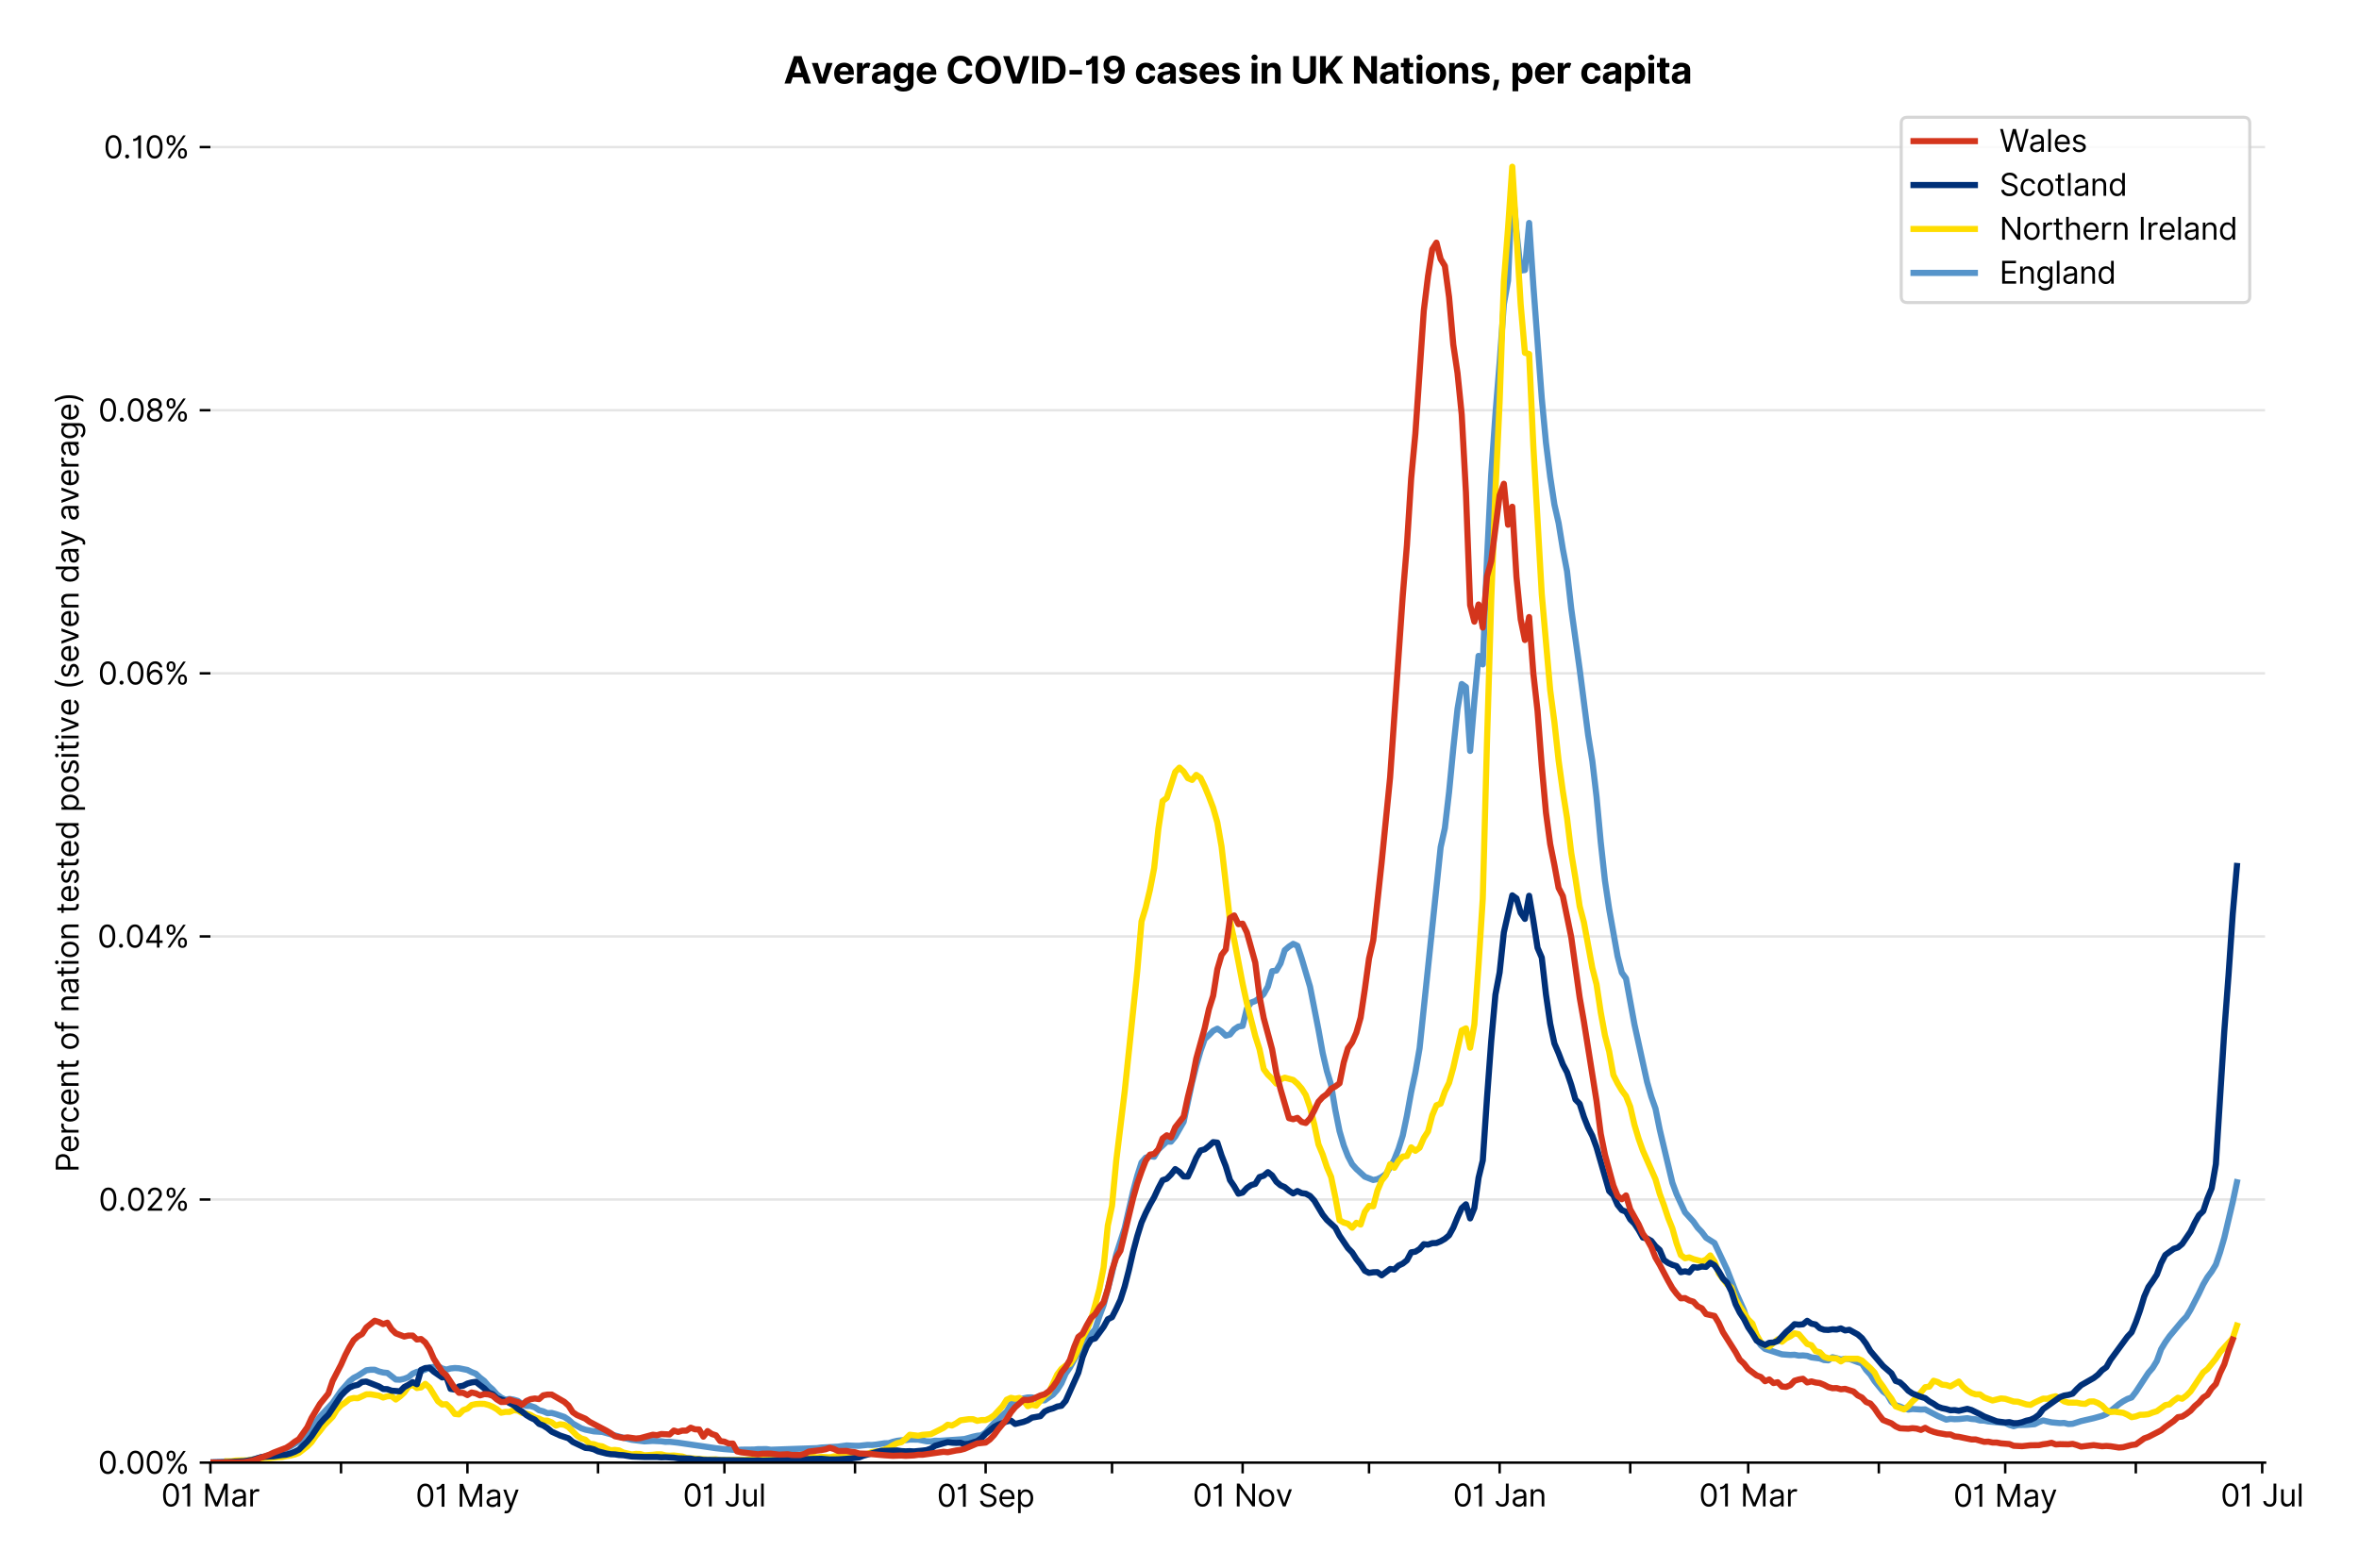 <?xml version="1.0" encoding="utf-8" standalone="no"?>
<!DOCTYPE svg PUBLIC "-//W3C//DTD SVG 1.1//EN"
  "http://www.w3.org/Graphics/SVG/1.1/DTD/svg11.dtd">
<svg version="1.1" viewBox="0 0 768.785 511.234" xmlns="http://www.w3.org/2000/svg" xmlns:xlink="http://www.w3.org/1999/xlink">
 <defs>
  <style type="text/css">*{stroke-linecap:butt;stroke-linejoin:round;}</style>
 </defs>
 <g id="figure_1">
  <g id="patch_1">
   <path d="M 0 511.234 
L 768.785 511.234 
L 768.785 0 
L 0 0 
z
" style="fill:#ffffff;"/>
  </g>
  <g id="axes_1">
   <g id="patch_2">
    <path d="M 68.575 476.745 
L 738.175 476.745 
L 738.175 33.225 
L 68.575 33.225 
z
" style="fill:#ffffff;"/>
   </g>
   <g id="matplotlib.axis_1">
    <g id="xtick_1">
     <g id="line2d_1">
      <defs>
       <path d="M 0 0 
L 0 3.5 
" id="m398dccb96a" style="stroke:#000000;stroke-width:0.8;"/>
      </defs>
      <g>
       <use style="stroke:#000000;stroke-width:0.8;" x="68.575" xlink:href="#m398dccb96a" y="476.745"/>
      </g>
     </g>
     <g id="text_1">
      <!-- 01 Mar -->
      <g transform="translate(52.538 491.018)scale(0.1 -0.1)">
       <defs>
        <path d="M 2000 -64 
Q 1230 -64 806 561 
Q 382 1186 382 2327 
Q 382 3459 809 4088 
Q 1236 4718 2000 4718 
Q 2764 4718 3191 4088 
Q 3618 3459 3618 2327 
Q 3618 1186 3194 561 
Q 2771 -64 2000 -64 
z
M 2000 436 
Q 2509 436 2791 927 
Q 3073 1418 3073 2327 
Q 3073 3234 2789 3730 
Q 2505 4227 2000 4227 
Q 1496 4227 1211 3730 
Q 927 3234 927 2327 
Q 927 1418 1210 927 
Q 1493 436 2000 436 
z
" id="Inter-Regular-30" transform="scale(0.016)"/>
        <path d="M 1973 4655 
L 1973 0 
L 1409 0 
L 1409 3836 
L 1373 3836 
Q 1341 3773 1209 3692 
Q 1077 3611 868 3551 
Q 659 3491 391 3491 
L 391 3964 
Q 661 3964 859 4061 
Q 1057 4159 1190 4291 
Q 1323 4423 1392 4529 
Q 1461 4636 1473 4655 
L 1973 4655 
z
" id="Inter-Regular-31" transform="scale(0.016)"/>
        <path id="Inter-Regular-20" transform="scale(0.016)"/>
        <path d="M 564 4655 
L 1236 4655 
L 2818 791 
L 2873 791 
L 4455 4655 
L 5127 4655 
L 5127 0 
L 4600 0 
L 4600 3536 
L 4555 3536 
L 3100 0 
L 2591 0 
L 1136 3536 
L 1091 3536 
L 1091 0 
L 564 0 
L 564 4655 
z
" id="Inter-Regular-4d" transform="scale(0.016)"/>
        <path d="M 1518 -82 
Q 1186 -82 916 44 
Q 646 170 486 410 
Q 327 650 327 991 
Q 327 1291 445 1478 
Q 564 1666 761 1773 
Q 959 1880 1199 1933 
Q 1439 1986 1682 2018 
Q 2000 2059 2199 2080 
Q 2398 2102 2490 2154 
Q 2582 2207 2582 2336 
L 2582 2355 
Q 2582 2691 2399 2877 
Q 2216 3064 1846 3064 
Q 1461 3064 1243 2895 
Q 1025 2727 936 2536 
L 427 2718 
Q 564 3036 792 3214 
Q 1021 3393 1292 3464 
Q 1564 3536 1827 3536 
Q 1996 3536 2215 3496 
Q 2434 3457 2640 3334 
Q 2846 3211 2982 2963 
Q 3118 2716 3118 2300 
L 3118 0 
L 2582 0 
L 2582 473 
L 2555 473 
Q 2500 359 2373 229 
Q 2246 100 2034 9 
Q 1823 -82 1518 -82 
z
M 1600 400 
Q 1918 400 2137 525 
Q 2357 650 2469 847 
Q 2582 1045 2582 1264 
L 2582 1755 
Q 2548 1714 2433 1681 
Q 2318 1648 2169 1624 
Q 2021 1600 1881 1583 
Q 1741 1566 1655 1555 
Q 1446 1527 1265 1467 
Q 1084 1407 974 1287 
Q 864 1168 864 964 
Q 864 684 1072 542 
Q 1280 400 1600 400 
z
" id="Inter-Regular-61" transform="scale(0.016)"/>
        <path d="M 491 0 
L 491 3491 
L 1009 3491 
L 1009 2964 
L 1046 2964 
Q 1139 3223 1389 3384 
Q 1639 3545 1955 3545 
Q 2100 3545 2209 3511 
Q 2318 3477 2400 3418 
L 2218 2964 
Q 2161 2993 2085 3010 
Q 2009 3027 1909 3027 
Q 1527 3027 1277 2794 
Q 1027 2561 1027 2209 
L 1027 0 
L 491 0 
z
" id="Inter-Regular-72" transform="scale(0.016)"/>
       </defs>
       <use xlink:href="#Inter-Regular-30"/>
       <use x="62.5" xlink:href="#Inter-Regular-31"/>
       <use x="106.676" xlink:href="#Inter-Regular-20"/>
       <use x="134.801" xlink:href="#Inter-Regular-4d"/>
       <use x="225.994" xlink:href="#Inter-Regular-61"/>
       <use x="282.386" xlink:href="#Inter-Regular-72"/>
      </g>
     </g>
    </g>
    <g id="xtick_2">
     <g id="line2d_2">
      <g>
       <use style="stroke:#000000;stroke-width:0.8;" x="111.139" xlink:href="#m398dccb96a" y="476.745"/>
      </g>
     </g>
    </g>
    <g id="xtick_3">
     <g id="line2d_3">
      <g>
       <use style="stroke:#000000;stroke-width:0.8;" x="152.33" xlink:href="#m398dccb96a" y="476.745"/>
      </g>
     </g>
     <g id="text_2">
      <!-- 01 May -->
      <g transform="translate(135.427 491.117)scale(0.1 -0.1)">
       <defs>
        <path d="M 818 -1355 
Q 682 -1355 575 -1333 
Q 468 -1311 427 -1291 
L 564 -818 
Q 857 -893 1053 -814 
Q 1250 -736 1391 -345 
L 1509 -18 
L 218 3491 
L 800 3491 
L 1764 709 
L 1800 709 
L 2764 3491 
L 3346 3491 
L 1846 -564 
Q 1550 -1355 818 -1355 
z
" id="Inter-Regular-79" transform="scale(0.016)"/>
       </defs>
       <use xlink:href="#Inter-Regular-30"/>
       <use x="62.5" xlink:href="#Inter-Regular-31"/>
       <use x="106.676" xlink:href="#Inter-Regular-20"/>
       <use x="134.801" xlink:href="#Inter-Regular-4d"/>
       <use x="225.994" xlink:href="#Inter-Regular-61"/>
       <use x="282.386" xlink:href="#Inter-Regular-79"/>
      </g>
     </g>
    </g>
    <g id="xtick_4">
     <g id="line2d_4">
      <g>
       <use style="stroke:#000000;stroke-width:0.8;" x="194.894" xlink:href="#m398dccb96a" y="476.745"/>
      </g>
     </g>
    </g>
    <g id="xtick_5">
     <g id="line2d_5">
      <g>
       <use style="stroke:#000000;stroke-width:0.8;" x="236.085" xlink:href="#m398dccb96a" y="476.745"/>
      </g>
     </g>
     <g id="text_3">
      <!-- 01 Jul -->
      <g transform="translate(222.541 491.018)scale(0.1 -0.1)">
       <defs>
        <path d="M 2346 4655 
L 2909 4655 
L 2909 1327 
Q 2909 657 2549 296 
Q 2189 -64 1582 -64 
Q 1200 -64 902 76 
Q 605 216 434 475 
Q 264 734 264 1091 
L 818 1091 
Q 818 795 1034 615 
Q 1250 436 1582 436 
Q 1948 436 2147 664 
Q 2346 893 2346 1327 
L 2346 4655 
z
" id="Inter-Regular-4a" transform="scale(0.016)"/>
        <path d="M 2691 1427 
L 2691 3491 
L 3227 3491 
L 3227 0 
L 2691 0 
L 2691 591 
L 2655 591 
Q 2532 325 2273 140 
Q 2014 -45 1618 -45 
Q 1127 -45 809 280 
Q 491 605 491 1273 
L 491 3491 
L 1027 3491 
L 1027 1309 
Q 1027 927 1242 700 
Q 1457 473 1791 473 
Q 1991 473 2199 575 
Q 2407 677 2549 888 
Q 2691 1100 2691 1427 
z
" id="Inter-Regular-75" transform="scale(0.016)"/>
        <path d="M 1027 4655 
L 1027 0 
L 491 0 
L 491 4655 
L 1027 4655 
z
" id="Inter-Regular-6c" transform="scale(0.016)"/>
       </defs>
       <use xlink:href="#Inter-Regular-30"/>
       <use x="62.5" xlink:href="#Inter-Regular-31"/>
       <use x="106.676" xlink:href="#Inter-Regular-20"/>
       <use x="134.801" xlink:href="#Inter-Regular-4a"/>
       <use x="189.063" xlink:href="#Inter-Regular-75"/>
       <use x="247.159" xlink:href="#Inter-Regular-6c"/>
      </g>
     </g>
    </g>
    <g id="xtick_6">
     <g id="line2d_6">
      <g>
       <use style="stroke:#000000;stroke-width:0.8;" x="278.649" xlink:href="#m398dccb96a" y="476.745"/>
      </g>
     </g>
    </g>
    <g id="xtick_7">
     <g id="line2d_7">
      <g>
       <use style="stroke:#000000;stroke-width:0.8;" x="321.213" xlink:href="#m398dccb96a" y="476.745"/>
      </g>
     </g>
     <g id="text_4">
      <!-- 01 Sep -->
      <g transform="translate(305.325 491.117)scale(0.1 -0.1)">
       <defs>
        <path d="M 3109 3491 
Q 3068 3836 2777 4027 
Q 2486 4218 2064 4218 
Q 1600 4218 1318 3999 
Q 1036 3780 1036 3445 
Q 1036 3195 1189 3042 
Q 1343 2889 1553 2803 
Q 1764 2718 1936 2673 
L 2409 2545 
Q 2591 2498 2815 2414 
Q 3039 2330 3244 2185 
Q 3450 2041 3584 1816 
Q 3718 1591 3718 1264 
Q 3718 886 3521 581 
Q 3325 277 2949 97 
Q 2573 -82 2036 -82 
Q 1286 -82 845 272 
Q 405 627 364 1200 
L 946 1200 
Q 968 936 1124 764 
Q 1280 593 1519 510 
Q 1759 427 2036 427 
Q 2359 427 2616 533 
Q 2873 639 3023 828 
Q 3173 1018 3173 1273 
Q 3173 1505 3043 1650 
Q 2914 1795 2702 1886 
Q 2491 1977 2246 2045 
L 1673 2209 
Q 1127 2366 809 2657 
Q 491 2948 491 3418 
Q 491 3809 703 4101 
Q 916 4393 1276 4555 
Q 1636 4718 2082 4718 
Q 2532 4718 2882 4558 
Q 3232 4398 3437 4120 
Q 3643 3843 3655 3491 
L 3109 3491 
z
" id="Inter-Regular-53" transform="scale(0.016)"/>
        <path d="M 1955 -73 
Q 1450 -73 1085 151 
Q 721 375 524 778 
Q 327 1182 327 1718 
Q 327 2255 524 2665 
Q 721 3075 1074 3305 
Q 1427 3536 1900 3536 
Q 2173 3536 2439 3445 
Q 2705 3355 2923 3151 
Q 3141 2948 3270 2614 
Q 3400 2280 3400 1791 
L 3400 1564 
L 866 1564 
Q 884 1005 1183 707 
Q 1482 409 1955 409 
Q 2271 409 2498 545 
Q 2725 682 2827 955 
L 3346 809 
Q 3223 414 2854 170 
Q 2486 -73 1955 -73 
z
M 866 2027 
L 2855 2027 
Q 2855 2470 2595 2762 
Q 2336 3055 1900 3055 
Q 1593 3055 1368 2911 
Q 1143 2768 1013 2533 
Q 884 2298 866 2027 
z
" id="Inter-Regular-65" transform="scale(0.016)"/>
        <path d="M 491 -1309 
L 491 3491 
L 1009 3491 
L 1009 2936 
L 1073 2936 
Q 1132 3027 1237 3169 
Q 1343 3311 1542 3423 
Q 1741 3536 2082 3536 
Q 2523 3536 2859 3315 
Q 3196 3095 3384 2690 
Q 3573 2286 3573 1736 
Q 3573 1182 3384 776 
Q 3196 370 2861 148 
Q 2527 -73 2091 -73 
Q 1755 -73 1552 39 
Q 1350 152 1241 296 
Q 1132 441 1073 536 
L 1027 536 
L 1027 -1309 
L 491 -1309 
z
M 1018 1745 
Q 1018 1152 1276 780 
Q 1534 409 2018 409 
Q 2355 409 2581 587 
Q 2807 766 2921 1069 
Q 3036 1373 3036 1745 
Q 3036 2114 2923 2410 
Q 2811 2707 2585 2881 
Q 2359 3055 2018 3055 
Q 1527 3055 1272 2693 
Q 1018 2332 1018 1745 
z
" id="Inter-Regular-70" transform="scale(0.016)"/>
       </defs>
       <use xlink:href="#Inter-Regular-30"/>
       <use x="62.5" xlink:href="#Inter-Regular-31"/>
       <use x="106.676" xlink:href="#Inter-Regular-20"/>
       <use x="134.801" xlink:href="#Inter-Regular-53"/>
       <use x="198.58" xlink:href="#Inter-Regular-65"/>
       <use x="256.818" xlink:href="#Inter-Regular-70"/>
      </g>
     </g>
    </g>
    <g id="xtick_8">
     <g id="line2d_8">
      <g>
       <use style="stroke:#000000;stroke-width:0.8;" x="362.404" xlink:href="#m398dccb96a" y="476.745"/>
      </g>
     </g>
    </g>
    <g id="xtick_9">
     <g id="line2d_9">
      <g>
       <use style="stroke:#000000;stroke-width:0.8;" x="404.967" xlink:href="#m398dccb96a" y="476.745"/>
      </g>
     </g>
     <g id="text_5">
      <!-- 01 Nov -->
      <g transform="translate(388.696 491.018)scale(0.1 -0.1)">
       <defs>
        <path d="M 4255 4655 
L 4255 0 
L 3709 0 
L 1173 3655 
L 1127 3655 
L 1127 0 
L 564 0 
L 564 4655 
L 1109 4655 
L 3655 991 
L 3700 991 
L 3700 4655 
L 4255 4655 
z
" id="Inter-Regular-4e" transform="scale(0.016)"/>
        <path d="M 1909 -73 
Q 1436 -73 1080 152 
Q 725 377 526 781 
Q 327 1186 327 1727 
Q 327 2273 526 2679 
Q 725 3086 1080 3311 
Q 1436 3536 1909 3536 
Q 2382 3536 2737 3311 
Q 3093 3086 3292 2679 
Q 3491 2273 3491 1727 
Q 3491 1186 3292 781 
Q 3093 377 2737 152 
Q 2382 -73 1909 -73 
z
M 1909 409 
Q 2268 409 2500 593 
Q 2732 777 2843 1077 
Q 2955 1377 2955 1727 
Q 2955 2077 2843 2379 
Q 2732 2682 2500 2868 
Q 2268 3055 1909 3055 
Q 1550 3055 1318 2868 
Q 1086 2682 975 2379 
Q 864 2077 864 1727 
Q 864 1377 975 1077 
Q 1086 777 1318 593 
Q 1550 409 1909 409 
z
" id="Inter-Regular-6f" transform="scale(0.016)"/>
        <path d="M 3346 3491 
L 2055 0 
L 1509 0 
L 218 3491 
L 800 3491 
L 1764 709 
L 1800 709 
L 2764 3491 
L 3346 3491 
z
" id="Inter-Regular-76" transform="scale(0.016)"/>
       </defs>
       <use xlink:href="#Inter-Regular-30"/>
       <use x="62.5" xlink:href="#Inter-Regular-31"/>
       <use x="106.676" xlink:href="#Inter-Regular-20"/>
       <use x="134.801" xlink:href="#Inter-Regular-4e"/>
       <use x="210.085" xlink:href="#Inter-Regular-6f"/>
       <use x="269.744" xlink:href="#Inter-Regular-76"/>
      </g>
     </g>
    </g>
    <g id="xtick_10">
     <g id="line2d_10">
      <g>
       <use style="stroke:#000000;stroke-width:0.8;" x="446.158" xlink:href="#m398dccb96a" y="476.745"/>
      </g>
     </g>
    </g>
    <g id="xtick_11">
     <g id="line2d_11">
      <g>
       <use style="stroke:#000000;stroke-width:0.8;" x="488.722" xlink:href="#m398dccb96a" y="476.745"/>
      </g>
     </g>
     <g id="text_6">
      <!-- 01 Jan -->
      <g transform="translate(473.523 491.018)scale(0.1 -0.1)">
       <defs>
        <path d="M 1027 2100 
L 1027 0 
L 491 0 
L 491 3491 
L 1009 3491 
L 1009 2945 
L 1055 2945 
Q 1177 3211 1427 3373 
Q 1677 3536 2073 3536 
Q 2602 3536 2928 3211 
Q 3255 2886 3255 2218 
L 3255 0 
L 2718 0 
L 2718 2182 
Q 2718 2593 2504 2824 
Q 2291 3055 1918 3055 
Q 1534 3055 1280 2806 
Q 1027 2557 1027 2100 
z
" id="Inter-Regular-6e" transform="scale(0.016)"/>
       </defs>
       <use xlink:href="#Inter-Regular-30"/>
       <use x="62.5" xlink:href="#Inter-Regular-31"/>
       <use x="106.676" xlink:href="#Inter-Regular-20"/>
       <use x="134.801" xlink:href="#Inter-Regular-4a"/>
       <use x="189.063" xlink:href="#Inter-Regular-61"/>
       <use x="245.455" xlink:href="#Inter-Regular-6e"/>
      </g>
     </g>
    </g>
    <g id="xtick_12">
     <g id="line2d_12">
      <g>
       <use style="stroke:#000000;stroke-width:0.8;" x="531.286" xlink:href="#m398dccb96a" y="476.745"/>
      </g>
     </g>
    </g>
    <g id="xtick_13">
     <g id="line2d_13">
      <g>
       <use style="stroke:#000000;stroke-width:0.8;" x="569.731" xlink:href="#m398dccb96a" y="476.745"/>
      </g>
     </g>
     <g id="text_7">
      <!-- 01 Mar -->
      <g transform="translate(553.694 491.018)scale(0.1 -0.1)">
       <use xlink:href="#Inter-Regular-30"/>
       <use x="62.5" xlink:href="#Inter-Regular-31"/>
       <use x="106.676" xlink:href="#Inter-Regular-20"/>
       <use x="134.801" xlink:href="#Inter-Regular-4d"/>
       <use x="225.994" xlink:href="#Inter-Regular-61"/>
       <use x="282.386" xlink:href="#Inter-Regular-72"/>
      </g>
     </g>
    </g>
    <g id="xtick_14">
     <g id="line2d_14">
      <g>
       <use style="stroke:#000000;stroke-width:0.8;" x="612.295" xlink:href="#m398dccb96a" y="476.745"/>
      </g>
     </g>
    </g>
    <g id="xtick_15">
     <g id="line2d_15">
      <g>
       <use style="stroke:#000000;stroke-width:0.8;" x="653.486" xlink:href="#m398dccb96a" y="476.745"/>
      </g>
     </g>
     <g id="text_8">
      <!-- 01 May -->
      <g transform="translate(636.583 491.117)scale(0.1 -0.1)">
       <use xlink:href="#Inter-Regular-30"/>
       <use x="62.5" xlink:href="#Inter-Regular-31"/>
       <use x="106.676" xlink:href="#Inter-Regular-20"/>
       <use x="134.801" xlink:href="#Inter-Regular-4d"/>
       <use x="225.994" xlink:href="#Inter-Regular-61"/>
       <use x="282.386" xlink:href="#Inter-Regular-79"/>
      </g>
     </g>
    </g>
    <g id="xtick_16">
     <g id="line2d_16">
      <g>
       <use style="stroke:#000000;stroke-width:0.8;" x="696.05" xlink:href="#m398dccb96a" y="476.745"/>
      </g>
     </g>
    </g>
    <g id="xtick_17">
     <g id="line2d_17">
      <g>
       <use style="stroke:#000000;stroke-width:0.8;" x="737.241" xlink:href="#m398dccb96a" y="476.745"/>
      </g>
     </g>
     <g id="text_9">
      <!-- 01 Jul -->
      <g transform="translate(723.697 491.018)scale(0.1 -0.1)">
       <use xlink:href="#Inter-Regular-30"/>
       <use x="62.5" xlink:href="#Inter-Regular-31"/>
       <use x="106.676" xlink:href="#Inter-Regular-20"/>
       <use x="134.801" xlink:href="#Inter-Regular-4a"/>
       <use x="189.063" xlink:href="#Inter-Regular-75"/>
       <use x="247.159" xlink:href="#Inter-Regular-6c"/>
      </g>
     </g>
    </g>
   </g>
   <g id="matplotlib.axis_2">
    <g id="ytick_1">
     <g id="line2d_18">
      <path clip-path="url(#p7918b0f5ae)" d="M 68.575 476.745 
L 738.175 476.745 
" style="fill:none;stroke:#e5e5e5;stroke-linecap:square;stroke-width:0.8;"/>
     </g>
     <g id="line2d_19">
      <defs>
       <path d="M 0 0 
L -3.5 0 
" id="m3ef919fa51" style="stroke:#000000;stroke-width:0.8;"/>
      </defs>
      <g>
       <use style="stroke:#000000;stroke-width:0.8;" x="68.575" xlink:href="#m3ef919fa51" y="476.745"/>
      </g>
     </g>
     <g id="text_10">
      <!-- 0.00% -->
      <g transform="translate(31.944 480.382)scale(0.1 -0.1)">
       <defs>
        <path d="M 882 -36 
Q 714 -36 593 84 
Q 473 205 473 373 
Q 473 541 593 661 
Q 714 782 882 782 
Q 1050 782 1170 661 
Q 1291 541 1291 373 
Q 1291 205 1170 84 
Q 1050 -36 882 -36 
z
" id="Inter-Regular-2e" transform="scale(0.016)"/>
        <path d="M 2855 873 
L 2855 1118 
Q 2855 1373 2960 1585 
Q 3066 1798 3269 1926 
Q 3473 2055 3764 2055 
Q 4059 2055 4259 1926 
Q 4459 1798 4561 1585 
Q 4664 1373 4664 1118 
L 4664 873 
Q 4664 618 4560 405 
Q 4457 193 4256 64 
Q 4055 -64 3764 -64 
Q 3468 -64 3266 64 
Q 3064 193 2959 405 
Q 2855 618 2855 873 
z
M 536 3536 
L 536 3782 
Q 536 4036 642 4248 
Q 748 4461 951 4589 
Q 1155 4718 1446 4718 
Q 1741 4718 1941 4589 
Q 2141 4461 2243 4248 
Q 2346 4036 2346 3782 
L 2346 3536 
Q 2346 3282 2242 3069 
Q 2139 2857 1937 2728 
Q 1736 2600 1446 2600 
Q 1150 2600 948 2728 
Q 746 2857 641 3069 
Q 536 3282 536 3536 
z
M 709 0 
L 3909 4655 
L 4427 4655 
L 1227 0 
L 709 0 
z
M 3318 1118 
L 3318 873 
Q 3318 661 3418 494 
Q 3518 327 3764 327 
Q 4002 327 4101 494 
Q 4200 661 4200 873 
L 4200 1118 
Q 4200 1330 4104 1497 
Q 4009 1664 3764 1664 
Q 3525 1664 3421 1497 
Q 3318 1330 3318 1118 
z
M 1000 3782 
L 1000 3536 
Q 1000 3325 1100 3158 
Q 1200 2991 1446 2991 
Q 1684 2991 1783 3158 
Q 1882 3325 1882 3536 
L 1882 3782 
Q 1882 3993 1786 4160 
Q 1691 4327 1446 4327 
Q 1207 4327 1103 4160 
Q 1000 3993 1000 3782 
z
" id="Inter-Regular-25" transform="scale(0.016)"/>
       </defs>
       <use xlink:href="#Inter-Regular-30"/>
       <use x="62.5" xlink:href="#Inter-Regular-2e"/>
       <use x="90.057" xlink:href="#Inter-Regular-30"/>
       <use x="152.557" xlink:href="#Inter-Regular-30"/>
       <use x="215.057" xlink:href="#Inter-Regular-25"/>
      </g>
     </g>
    </g>
    <g id="ytick_2">
     <g id="line2d_20">
      <path clip-path="url(#p7918b0f5ae)" d="M 68.575 390.986 
L 738.175 390.986 
" style="fill:none;stroke:#e5e5e5;stroke-linecap:square;stroke-width:0.8;"/>
     </g>
     <g id="line2d_21">
      <g>
       <use style="stroke:#000000;stroke-width:0.8;" x="68.575" xlink:href="#m3ef919fa51" y="390.986"/>
      </g>
     </g>
     <g id="text_11">
      <!-- 0.02% -->
      <g transform="translate(32.142 394.623)scale(0.1 -0.1)">
       <defs>
        <path d="M 482 0 
L 482 409 
L 2018 2091 
Q 2289 2386 2464 2605 
Q 2639 2825 2724 3019 
Q 2809 3214 2809 3427 
Q 2809 3795 2553 4011 
Q 2298 4227 1918 4227 
Q 1514 4227 1275 3985 
Q 1036 3743 1036 3345 
L 500 3345 
Q 500 3755 688 4064 
Q 877 4373 1203 4545 
Q 1530 4718 1936 4718 
Q 2346 4718 2661 4545 
Q 2977 4373 3156 4079 
Q 3336 3786 3336 3427 
Q 3336 3170 3244 2926 
Q 3152 2682 2926 2383 
Q 2700 2084 2300 1655 
L 1255 536 
L 1255 500 
L 3418 500 
L 3418 0 
L 482 0 
z
" id="Inter-Regular-32" transform="scale(0.016)"/>
       </defs>
       <use xlink:href="#Inter-Regular-30"/>
       <use x="62.5" xlink:href="#Inter-Regular-2e"/>
       <use x="90.057" xlink:href="#Inter-Regular-30"/>
       <use x="152.557" xlink:href="#Inter-Regular-32"/>
       <use x="213.068" xlink:href="#Inter-Regular-25"/>
      </g>
     </g>
    </g>
    <g id="ytick_3">
     <g id="line2d_22">
      <path clip-path="url(#p7918b0f5ae)" d="M 68.575 305.227 
L 738.175 305.227 
" style="fill:none;stroke:#e5e5e5;stroke-linecap:square;stroke-width:0.8;"/>
     </g>
     <g id="line2d_23">
      <g>
       <use style="stroke:#000000;stroke-width:0.8;" x="68.575" xlink:href="#m3ef919fa51" y="305.227"/>
      </g>
     </g>
     <g id="text_12">
      <!-- 0.04% -->
      <g transform="translate(31.773 308.864)scale(0.1 -0.1)">
       <defs>
        <path d="M 373 955 
L 373 1418 
L 2418 4655 
L 3100 4655 
L 3100 1455 
L 3736 1455 
L 3736 955 
L 3100 955 
L 3100 0 
L 2564 0 
L 2564 955 
L 373 955 
z
M 2564 1455 
L 2564 3936 
L 2527 3936 
L 982 1491 
L 982 1455 
L 2564 1455 
z
" id="Inter-Regular-34" transform="scale(0.016)"/>
       </defs>
       <use xlink:href="#Inter-Regular-30"/>
       <use x="62.5" xlink:href="#Inter-Regular-2e"/>
       <use x="90.057" xlink:href="#Inter-Regular-30"/>
       <use x="152.557" xlink:href="#Inter-Regular-34"/>
       <use x="216.761" xlink:href="#Inter-Regular-25"/>
      </g>
     </g>
    </g>
    <g id="ytick_4">
     <g id="line2d_24">
      <path clip-path="url(#p7918b0f5ae)" d="M 68.575 219.468 
L 738.175 219.468 
" style="fill:none;stroke:#e5e5e5;stroke-linecap:square;stroke-width:0.8;"/>
     </g>
     <g id="line2d_25">
      <g>
       <use style="stroke:#000000;stroke-width:0.8;" x="68.575" xlink:href="#m3ef919fa51" y="219.468"/>
      </g>
     </g>
     <g id="text_13">
      <!-- 0.06% -->
      <g transform="translate(31.958 223.105)scale(0.1 -0.1)">
       <defs>
        <path d="M 2027 -64 
Q 1741 -59 1454 45 
Q 1168 150 932 399 
Q 696 648 552 1074 
Q 409 1500 409 2145 
Q 409 3386 861 4056 
Q 1314 4727 2100 4727 
Q 2686 4727 3073 4384 
Q 3461 4041 3546 3491 
L 2991 3491 
Q 2914 3811 2691 4019 
Q 2468 4227 2100 4227 
Q 1559 4227 1249 3755 
Q 939 3284 936 2427 
L 973 2427 
Q 1164 2716 1461 2880 
Q 1759 3045 2118 3045 
Q 2518 3045 2850 2846 
Q 3182 2648 3382 2299 
Q 3582 1950 3582 1500 
Q 3582 1068 3389 710 
Q 3196 352 2847 142 
Q 2498 -68 2027 -64 
z
M 2027 436 
Q 2314 436 2542 579 
Q 2771 723 2903 964 
Q 3036 1205 3036 1500 
Q 3036 1789 2908 2026 
Q 2780 2264 2556 2404 
Q 2332 2545 2046 2545 
Q 1757 2545 1525 2397 
Q 1293 2250 1157 2010 
Q 1021 1770 1018 1491 
Q 1018 1214 1149 973 
Q 1280 732 1508 584 
Q 1736 436 2027 436 
z
" id="Inter-Regular-36" transform="scale(0.016)"/>
       </defs>
       <use xlink:href="#Inter-Regular-30"/>
       <use x="62.5" xlink:href="#Inter-Regular-2e"/>
       <use x="90.057" xlink:href="#Inter-Regular-30"/>
       <use x="152.557" xlink:href="#Inter-Regular-36"/>
       <use x="214.915" xlink:href="#Inter-Regular-25"/>
      </g>
     </g>
    </g>
    <g id="ytick_5">
     <g id="line2d_26">
      <path clip-path="url(#p7918b0f5ae)" d="M 68.575 133.71 
L 738.175 133.71 
" style="fill:none;stroke:#e5e5e5;stroke-linecap:square;stroke-width:0.8;"/>
     </g>
     <g id="line2d_27">
      <g>
       <use style="stroke:#000000;stroke-width:0.8;" x="68.575" xlink:href="#m3ef919fa51" y="133.71"/>
      </g>
     </g>
     <g id="text_14">
      <!-- 0.08% -->
      <g transform="translate(32.028 137.346)scale(0.1 -0.1)">
       <defs>
        <path d="M 1973 -64 
Q 1505 -64 1147 103 
Q 789 270 589 564 
Q 389 859 391 1236 
Q 389 1532 507 1783 
Q 625 2034 830 2203 
Q 1036 2373 1291 2418 
L 1291 2445 
Q 957 2532 759 2821 
Q 561 3111 564 3482 
Q 561 3836 743 4115 
Q 925 4395 1244 4556 
Q 1564 4718 1973 4718 
Q 2377 4718 2695 4556 
Q 3014 4395 3197 4115 
Q 3380 3836 3382 3482 
Q 3380 3111 3181 2821 
Q 2982 2532 2655 2445 
L 2655 2418 
Q 2907 2373 3109 2203 
Q 3311 2034 3431 1783 
Q 3552 1532 3555 1236 
Q 3552 859 3351 564 
Q 3150 270 2794 103 
Q 2439 -64 1973 -64 
z
M 1973 436 
Q 2446 436 2722 662 
Q 2998 889 3000 1264 
Q 2998 1527 2864 1729 
Q 2730 1932 2499 2048 
Q 2268 2164 1973 2164 
Q 1675 2164 1442 2048 
Q 1209 1932 1076 1729 
Q 943 1527 946 1264 
Q 943 889 1218 662 
Q 1493 436 1973 436 
z
M 1973 2645 
Q 2348 2645 2591 2864 
Q 2834 3084 2836 3445 
Q 2834 3800 2596 4013 
Q 2359 4227 1973 4227 
Q 1582 4227 1344 4013 
Q 1107 3800 1109 3445 
Q 1107 3084 1349 2864 
Q 1591 2645 1973 2645 
z
" id="Inter-Regular-38" transform="scale(0.016)"/>
       </defs>
       <use xlink:href="#Inter-Regular-30"/>
       <use x="62.5" xlink:href="#Inter-Regular-2e"/>
       <use x="90.057" xlink:href="#Inter-Regular-30"/>
       <use x="152.557" xlink:href="#Inter-Regular-38"/>
       <use x="214.205" xlink:href="#Inter-Regular-25"/>
      </g>
     </g>
    </g>
    <g id="ytick_6">
     <g id="line2d_28">
      <path clip-path="url(#p7918b0f5ae)" d="M 68.575 47.951 
L 738.175 47.951 
" style="fill:none;stroke:#e5e5e5;stroke-linecap:square;stroke-width:0.8;"/>
     </g>
     <g id="line2d_29">
      <g>
       <use style="stroke:#000000;stroke-width:0.8;" x="68.575" xlink:href="#m3ef919fa51" y="47.951"/>
      </g>
     </g>
     <g id="text_15">
      <!-- 0.10% -->
      <g transform="translate(33.777 51.588)scale(0.1 -0.1)">
       <use xlink:href="#Inter-Regular-30"/>
       <use x="62.5" xlink:href="#Inter-Regular-2e"/>
       <use x="90.057" xlink:href="#Inter-Regular-31"/>
       <use x="134.233" xlink:href="#Inter-Regular-30"/>
       <use x="196.733" xlink:href="#Inter-Regular-25"/>
      </g>
     </g>
    </g>
    <g id="text_16">
     <!-- Percent of nation tested positive (seven day average) -->
     <g transform="translate(25.614 382.124)rotate(-90)scale(0.1 -0.1)">
      <defs>
       <path d="M 564 0 
L 564 4655 
L 2136 4655 
Q 2684 4655 3033 4458 
Q 3382 4261 3550 3927 
Q 3718 3593 3718 3182 
Q 3718 2770 3551 2434 
Q 3384 2098 3036 1899 
Q 2689 1700 2146 1700 
L 1127 1700 
L 1127 0 
L 564 0 
z
M 1127 2200 
L 2127 2200 
Q 2689 2200 2926 2482 
Q 3164 2764 3164 3182 
Q 3164 3602 2925 3878 
Q 2686 4155 2118 4155 
L 1127 4155 
L 1127 2200 
z
" id="Inter-Regular-50" transform="scale(0.016)"/>
       <path d="M 1909 -73 
Q 1418 -73 1063 159 
Q 709 391 518 798 
Q 327 1205 327 1727 
Q 327 2259 524 2667 
Q 721 3075 1074 3305 
Q 1427 3536 1900 3536 
Q 2268 3536 2563 3400 
Q 2859 3264 3047 3018 
Q 3236 2773 3282 2445 
L 2746 2445 
Q 2684 2684 2474 2869 
Q 2264 3055 1909 3055 
Q 1439 3055 1151 2697 
Q 864 2339 864 1745 
Q 864 1139 1148 774 
Q 1432 409 1909 409 
Q 2223 409 2447 570 
Q 2671 732 2746 1018 
L 3282 1018 
Q 3236 709 3058 462 
Q 2880 216 2588 71 
Q 2296 -73 1909 -73 
z
" id="Inter-Regular-63" transform="scale(0.016)"/>
       <path d="M 2009 3491 
L 2009 3036 
L 1264 3036 
L 1264 1000 
Q 1264 773 1331 660 
Q 1398 548 1503 510 
Q 1609 473 1727 473 
Q 1816 473 1873 483 
Q 1930 493 1964 500 
L 2073 18 
Q 2018 -2 1920 -23 
Q 1823 -45 1673 -45 
Q 1446 -45 1228 52 
Q 1011 150 869 350 
Q 727 550 727 855 
L 727 3036 
L 200 3036 
L 200 3491 
L 727 3491 
L 727 4327 
L 1264 4327 
L 1264 3491 
L 2009 3491 
z
" id="Inter-Regular-74" transform="scale(0.016)"/>
       <path d="M 2046 3491 
L 2046 3036 
L 1264 3036 
L 1264 0 
L 727 0 
L 727 3036 
L 164 3036 
L 164 3491 
L 727 3491 
L 727 3973 
Q 727 4273 868 4473 
Q 1009 4673 1234 4773 
Q 1459 4873 1709 4873 
Q 1907 4873 2032 4841 
Q 2157 4809 2218 4782 
L 2064 4318 
Q 2023 4332 1951 4352 
Q 1880 4373 1764 4373 
Q 1498 4373 1381 4239 
Q 1264 4105 1264 3845 
L 1264 3491 
L 2046 3491 
z
" id="Inter-Regular-66" transform="scale(0.016)"/>
       <path d="M 491 0 
L 491 3491 
L 1027 3491 
L 1027 0 
L 491 0 
z
M 764 4073 
Q 607 4073 494 4179 
Q 382 4286 382 4436 
Q 382 4586 494 4693 
Q 607 4800 764 4800 
Q 921 4800 1033 4693 
Q 1146 4586 1146 4436 
Q 1146 4286 1033 4179 
Q 921 4073 764 4073 
z
" id="Inter-Regular-69" transform="scale(0.016)"/>
       <path d="M 2964 2709 
L 2482 2573 
Q 2411 2755 2245 2914 
Q 2080 3073 1727 3073 
Q 1407 3073 1194 2926 
Q 982 2780 982 2555 
Q 982 2355 1127 2239 
Q 1273 2123 1582 2045 
L 2100 1918 
Q 3027 1691 3027 973 
Q 3027 673 2855 436 
Q 2684 200 2377 63 
Q 2071 -73 1664 -73 
Q 1130 -73 780 159 
Q 430 391 336 836 
L 846 964 
Q 989 400 1655 400 
Q 2030 400 2251 560 
Q 2473 720 2473 945 
Q 2473 1316 1955 1436 
L 1373 1573 
Q 893 1686 669 1926 
Q 446 2166 446 2527 
Q 446 2823 613 3050 
Q 780 3277 1069 3406 
Q 1359 3536 1727 3536 
Q 2246 3536 2542 3309 
Q 2839 3082 2964 2709 
z
" id="Inter-Regular-73" transform="scale(0.016)"/>
       <path d="M 1809 -73 
Q 1373 -73 1039 148 
Q 705 370 516 776 
Q 327 1182 327 1736 
Q 327 2286 516 2690 
Q 705 3095 1041 3315 
Q 1377 3536 1818 3536 
Q 2159 3536 2358 3423 
Q 2557 3311 2662 3169 
Q 2768 3027 2827 2936 
L 2873 2936 
L 2873 4655 
L 3409 4655 
L 3409 0 
L 2891 0 
L 2891 536 
L 2827 536 
Q 2768 441 2659 296 
Q 2550 152 2348 39 
Q 2146 -73 1809 -73 
z
M 1882 409 
Q 2366 409 2624 780 
Q 2882 1152 2882 1745 
Q 2882 2332 2627 2693 
Q 2373 3055 1882 3055 
Q 1541 3055 1315 2881 
Q 1089 2707 976 2410 
Q 864 2114 864 1745 
Q 864 1373 978 1069 
Q 1093 766 1319 587 
Q 1546 409 1882 409 
z
" id="Inter-Regular-64" transform="scale(0.016)"/>
       <path d="M 682 1964 
Q 682 2823 906 3544 
Q 1130 4266 1546 4873 
L 2018 4873 
Q 1800 4573 1623 4095 
Q 1446 3618 1341 3061 
Q 1236 2505 1236 1964 
Q 1236 1423 1341 866 
Q 1446 309 1623 -168 
Q 1800 -645 2018 -945 
L 1546 -945 
Q 1130 -339 906 383 
Q 682 1105 682 1964 
z
" id="Inter-Regular-28" transform="scale(0.016)"/>
       <path d="M 1900 -1382 
Q 1316 -1382 976 -1169 
Q 636 -957 473 -682 
L 900 -382 
Q 973 -477 1084 -601 
Q 1196 -725 1390 -817 
Q 1584 -909 1900 -909 
Q 2323 -909 2598 -704 
Q 2873 -500 2873 -64 
L 2873 645 
L 2827 645 
Q 2768 550 2660 410 
Q 2552 270 2351 162 
Q 2150 55 1809 55 
Q 1386 55 1051 255 
Q 716 455 521 836 
Q 327 1218 327 1764 
Q 327 2300 516 2699 
Q 705 3098 1041 3317 
Q 1377 3536 1818 3536 
Q 2159 3536 2360 3423 
Q 2561 3311 2669 3169 
Q 2777 3027 2836 2936 
L 2891 2936 
L 2891 3491 
L 3409 3491 
L 3409 -100 
Q 3409 -550 3205 -833 
Q 3002 -1116 2660 -1249 
Q 2318 -1382 1900 -1382 
z
M 1882 536 
Q 2366 536 2624 864 
Q 2882 1193 2882 1773 
Q 2882 2339 2627 2697 
Q 2373 3055 1882 3055 
Q 1541 3055 1315 2882 
Q 1089 2709 976 2418 
Q 864 2127 864 1773 
Q 864 1227 1120 881 
Q 1377 536 1882 536 
z
" id="Inter-Regular-67" transform="scale(0.016)"/>
       <path d="M 1638 1940 
Q 1638 1081 1414 359 
Q 1191 -362 775 -969 
L 302 -969 
Q 520 -669 697 -191 
Q 875 286 979 842 
Q 1084 1399 1084 1940 
Q 1084 2481 979 3038 
Q 875 3595 697 4072 
Q 520 4549 302 4849 
L 775 4849 
Q 1191 4243 1414 3521 
Q 1638 2799 1638 1940 
z
" id="Inter-Regular-29" transform="scale(0.016)"/>
      </defs>
      <use xlink:href="#Inter-Regular-50"/>
      <use x="63.494" xlink:href="#Inter-Regular-65"/>
      <use x="121.733" xlink:href="#Inter-Regular-72"/>
      <use x="160.085" xlink:href="#Inter-Regular-63"/>
      <use x="215.909" xlink:href="#Inter-Regular-65"/>
      <use x="274.148" xlink:href="#Inter-Regular-6e"/>
      <use x="332.671" xlink:href="#Inter-Regular-74"/>
      <use x="369.034" xlink:href="#Inter-Regular-20"/>
      <use x="397.159" xlink:href="#Inter-Regular-6f"/>
      <use x="456.818" xlink:href="#Inter-Regular-66"/>
      <use x="492.898" xlink:href="#Inter-Regular-20"/>
      <use x="521.023" xlink:href="#Inter-Regular-6e"/>
      <use x="579.546" xlink:href="#Inter-Regular-61"/>
      <use x="635.938" xlink:href="#Inter-Regular-74"/>
      <use x="672.301" xlink:href="#Inter-Regular-69"/>
      <use x="696.023" xlink:href="#Inter-Regular-6f"/>
      <use x="755.682" xlink:href="#Inter-Regular-6e"/>
      <use x="814.205" xlink:href="#Inter-Regular-20"/>
      <use x="842.33" xlink:href="#Inter-Regular-74"/>
      <use x="878.693" xlink:href="#Inter-Regular-65"/>
      <use x="936.932" xlink:href="#Inter-Regular-73"/>
      <use x="989.205" xlink:href="#Inter-Regular-74"/>
      <use x="1025.568" xlink:href="#Inter-Regular-65"/>
      <use x="1083.807" xlink:href="#Inter-Regular-64"/>
      <use x="1145.881" xlink:href="#Inter-Regular-20"/>
      <use x="1174.006" xlink:href="#Inter-Regular-70"/>
      <use x="1234.943" xlink:href="#Inter-Regular-6f"/>
      <use x="1294.602" xlink:href="#Inter-Regular-73"/>
      <use x="1346.875" xlink:href="#Inter-Regular-69"/>
      <use x="1370.597" xlink:href="#Inter-Regular-74"/>
      <use x="1406.96" xlink:href="#Inter-Regular-69"/>
      <use x="1430.682" xlink:href="#Inter-Regular-76"/>
      <use x="1486.364" xlink:href="#Inter-Regular-65"/>
      <use x="1544.603" xlink:href="#Inter-Regular-20"/>
      <use x="1572.728" xlink:href="#Inter-Regular-28"/>
      <use x="1608.949" xlink:href="#Inter-Regular-73"/>
      <use x="1661.222" xlink:href="#Inter-Regular-65"/>
      <use x="1719.46" xlink:href="#Inter-Regular-76"/>
      <use x="1775.142" xlink:href="#Inter-Regular-65"/>
      <use x="1833.381" xlink:href="#Inter-Regular-6e"/>
      <use x="1891.904" xlink:href="#Inter-Regular-20"/>
      <use x="1920.029" xlink:href="#Inter-Regular-64"/>
      <use x="1982.103" xlink:href="#Inter-Regular-61"/>
      <use x="2038.495" xlink:href="#Inter-Regular-79"/>
      <use x="2094.176" xlink:href="#Inter-Regular-20"/>
      <use x="2122.301" xlink:href="#Inter-Regular-61"/>
      <use x="2178.694" xlink:href="#Inter-Regular-76"/>
      <use x="2234.375" xlink:href="#Inter-Regular-65"/>
      <use x="2292.614" xlink:href="#Inter-Regular-72"/>
      <use x="2330.966" xlink:href="#Inter-Regular-61"/>
      <use x="2387.358" xlink:href="#Inter-Regular-67"/>
      <use x="2448.296" xlink:href="#Inter-Regular-65"/>
      <use x="2506.535" xlink:href="#Inter-Regular-29"/>
     </g>
    </g>
   </g>
   <g id="line2d_30">
    <path clip-path="url(#p7918b0f5ae)" d="M 26.011 476.73 
L 47.98 476.743 
L 68.575 476.686 
L 78.186 476.349 
L 80.932 476.065 
L 87.797 474.327 
L 90.543 473.376 
L 94.663 471.457 
L 97.409 469.798 
L 100.155 466.739 
L 101.528 465.274 
L 104.274 461.74 
L 108.393 457.305 
L 111.139 453.352 
L 113.885 450.217 
L 115.258 449.12 
L 116.631 448.426 
L 119.377 446.647 
L 120.75 446.471 
L 122.123 446.471 
L 123.496 447.023 
L 124.869 447.366 
L 126.242 447.51 
L 128.988 449.652 
L 130.361 449.723 
L 131.734 449.414 
L 133.107 448.881 
L 134.48 447.742 
L 135.853 447.166 
L 137.227 446.894 
L 138.6 446.419 
L 139.973 445.79 
L 142.719 445.257 
L 144.092 446.055 
L 145.465 446.422 
L 146.838 446.044 
L 148.211 445.906 
L 149.584 445.982 
L 152.33 446.535 
L 153.703 447.224 
L 155.076 447.773 
L 156.449 449.062 
L 157.822 450.117 
L 159.195 451.713 
L 160.568 452.914 
L 161.941 454.51 
L 163.314 455.54 
L 164.687 456.223 
L 166.06 455.99 
L 167.433 456.225 
L 168.806 456.636 
L 170.179 457.718 
L 171.552 458.248 
L 172.925 458.277 
L 174.298 458.727 
L 175.671 459.656 
L 177.044 460.022 
L 178.417 460.611 
L 179.79 460.549 
L 181.164 460.919 
L 183.91 461.849 
L 185.283 462.75 
L 186.656 463.982 
L 189.402 465.538 
L 190.775 465.994 
L 193.521 466.556 
L 196.267 466.733 
L 203.132 468.626 
L 205.878 469.302 
L 209.997 469.818 
L 212.743 469.661 
L 215.489 469.785 
L 216.862 469.968 
L 218.235 469.935 
L 220.981 470.246 
L 233.339 472.052 
L 236.085 472.343 
L 240.204 472.658 
L 241.577 472.517 
L 245.696 472.483 
L 247.069 472.355 
L 249.815 472.34 
L 251.188 472.542 
L 266.291 472.012 
L 267.664 471.826 
L 270.41 471.687 
L 273.157 471.53 
L 275.903 471.148 
L 278.649 471.248 
L 280.022 471.251 
L 282.768 470.955 
L 284.141 470.988 
L 285.514 470.856 
L 288.26 470.439 
L 289.633 470.393 
L 291.006 469.943 
L 292.379 469.627 
L 293.752 469.46 
L 295.125 469.415 
L 296.498 469.229 
L 299.244 469.249 
L 301.99 469.794 
L 303.363 469.818 
L 304.736 469.603 
L 306.109 469.637 
L 312.974 469.165 
L 314.347 469.049 
L 317.094 468.285 
L 318.467 467.979 
L 319.84 467.838 
L 321.213 466.895 
L 323.959 463.828 
L 326.705 461.264 
L 328.078 460.088 
L 329.451 457.691 
L 330.824 456.526 
L 332.197 456.267 
L 333.57 455.792 
L 334.943 455.504 
L 336.316 455.485 
L 337.689 455.865 
L 339.062 456.481 
L 340.435 456.435 
L 343.181 454.561 
L 344.554 453.018 
L 345.927 450.871 
L 347.3 447.699 
L 348.673 445.739 
L 352.792 438.315 
L 354.165 436.394 
L 356.911 433.271 
L 358.284 429.045 
L 359.657 425.389 
L 362.404 414.898 
L 363.777 408.873 
L 366.523 400.318 
L 369.269 388.31 
L 370.642 383.222 
L 372.015 378.909 
L 373.388 377.342 
L 374.761 376.85 
L 376.134 377.045 
L 377.507 374.693 
L 380.253 372.092 
L 381.626 372.117 
L 382.999 370.448 
L 385.745 365.659 
L 388.491 352.803 
L 389.864 347.323 
L 391.237 342.564 
L 392.61 338.696 
L 393.983 337.426 
L 395.356 335.998 
L 396.729 335.291 
L 398.102 336.212 
L 399.475 337.577 
L 400.848 337.186 
L 402.221 335.515 
L 403.594 334.61 
L 404.967 334.39 
L 406.341 328.762 
L 407.714 326.788 
L 409.087 326.285 
L 410.46 325.303 
L 411.833 324.012 
L 413.206 321.54 
L 414.579 316.544 
L 415.952 316.359 
L 417.325 314.007 
L 418.698 309.707 
L 420.071 308.54 
L 421.444 307.643 
L 422.817 308.282 
L 424.19 312.362 
L 426.936 321.62 
L 429.682 335.627 
L 431.055 343.218 
L 432.428 349.114 
L 433.801 353.657 
L 435.174 361.84 
L 436.547 368.693 
L 437.92 373.355 
L 439.293 376.87 
L 440.666 379.495 
L 442.039 381.031 
L 444.785 383.543 
L 447.531 384.612 
L 448.904 384.336 
L 450.277 383.662 
L 451.651 382.641 
L 453.024 380.504 
L 454.397 377.932 
L 455.77 374.495 
L 457.143 370.143 
L 458.516 363.593 
L 459.889 355.995 
L 461.262 349.585 
L 462.635 341.687 
L 469.5 276.149 
L 470.873 269.939 
L 472.246 258.175 
L 473.619 243.956 
L 474.992 231.106 
L 476.365 222.947 
L 477.738 223.921 
L 479.111 244.763 
L 480.484 228.474 
L 481.857 213.784 
L 483.23 216.558 
L 484.603 182.167 
L 485.976 154.662 
L 487.349 135.092 
L 488.722 118.172 
L 490.095 99.171 
L 491.468 91.468 
L 492.841 59.827 
L 494.214 75.57 
L 495.587 88.176 
L 496.961 88.014 
L 498.334 72.662 
L 499.707 93.039 
L 502.453 129.801 
L 503.826 144.34 
L 505.199 155.404 
L 506.572 164.452 
L 507.945 170.48 
L 509.318 178.952 
L 510.691 186.184 
L 512.064 198.45 
L 514.81 218.155 
L 517.556 239.532 
L 518.929 247.998 
L 520.302 259.7 
L 521.675 274.522 
L 523.048 287.076 
L 524.421 296.343 
L 527.167 311.726 
L 528.54 317.032 
L 529.913 318.933 
L 532.659 333.916 
L 536.778 352.671 
L 538.151 357.479 
L 539.524 361.366 
L 540.898 368.194 
L 545.017 385.515 
L 546.39 389.221 
L 549.136 395.143 
L 551.882 398.188 
L 553.255 400.166 
L 554.628 401.601 
L 556.001 403.435 
L 558.747 405.163 
L 562.866 413.886 
L 565.612 420.967 
L 568.358 427.097 
L 569.731 431.416 
L 571.104 434.094 
L 572.477 436.483 
L 573.85 438.465 
L 575.223 439.677 
L 580.715 441.439 
L 583.461 441.648 
L 584.834 441.58 
L 586.208 441.856 
L 587.581 441.795 
L 588.954 441.932 
L 590.327 442.444 
L 593.073 442.792 
L 594.446 443.31 
L 595.819 443.398 
L 597.192 442.383 
L 598.565 442.705 
L 599.938 443.143 
L 601.311 442.868 
L 602.684 442.954 
L 605.43 443.98 
L 606.803 444.44 
L 608.176 446.551 
L 609.549 448.057 
L 610.922 450.195 
L 613.668 453.541 
L 615.041 454.548 
L 616.414 456.908 
L 617.787 458.012 
L 619.16 458.439 
L 620.533 459.044 
L 621.906 459.463 
L 623.279 459.262 
L 626.025 459.43 
L 627.398 459.382 
L 631.518 461.537 
L 634.264 462.725 
L 635.637 462.47 
L 637.01 462.585 
L 638.383 462.547 
L 641.129 462.257 
L 642.502 462.506 
L 643.875 462.618 
L 645.248 463.006 
L 646.621 463.052 
L 647.994 463.321 
L 653.486 463.832 
L 654.859 464.443 
L 656.232 464.869 
L 657.605 464.493 
L 660.351 464.439 
L 663.097 464.206 
L 664.47 463.517 
L 665.843 462.999 
L 668.589 463.615 
L 671.335 463.865 
L 672.708 463.804 
L 674.081 464.157 
L 675.454 464.081 
L 678.201 463.211 
L 682.32 462.261 
L 685.066 461.508 
L 686.439 460.918 
L 687.812 459.94 
L 690.558 457.681 
L 691.931 456.75 
L 693.304 455.996 
L 694.677 455.51 
L 696.05 453.724 
L 698.796 449.542 
L 700.169 447.456 
L 701.542 445.864 
L 702.915 443.611 
L 704.288 439.782 
L 705.661 437.5 
L 707.034 435.553 
L 711.153 430.59 
L 712.526 429.178 
L 713.899 426.884 
L 716.645 421.559 
L 718.018 418.657 
L 719.391 416.302 
L 720.765 414.468 
L 722.138 412.188 
L 723.511 408.162 
L 724.884 403.446 
L 727.63 391.823 
L 729.003 385.347 
L 729.003 385.347 
" style="fill:none;stroke:#5694ca;stroke-linecap:square;stroke-width:2;"/>
   </g>
   <g id="line2d_31">
    <path clip-path="url(#p7918b0f5ae)" d="M 74.067 476.292 
L 75.44 476.292 
L 76.813 476.066 
L 80.932 475.99 
L 82.305 475.742 
L 83.678 475.678 
L 85.051 475.386 
L 86.424 475.225 
L 87.797 475.257 
L 90.543 474.998 
L 91.917 474.934 
L 93.29 474.61 
L 94.663 474.416 
L 96.036 474.092 
L 97.409 473.575 
L 100.155 471.44 
L 101.528 470.049 
L 102.901 468.043 
L 104.274 466.426 
L 105.647 464.615 
L 108.393 461.8 
L 109.766 459.536 
L 111.139 458.08 
L 112.512 457.142 
L 113.885 456.01 
L 115.258 455.686 
L 116.631 455.751 
L 119.377 454.49 
L 120.75 454.457 
L 123.496 454.91 
L 124.869 455.525 
L 126.242 455.104 
L 127.615 455.072 
L 128.988 456.172 
L 130.361 455.169 
L 131.734 453.907 
L 133.107 451.966 
L 134.48 451.384 
L 135.853 452.419 
L 137.227 452.225 
L 138.6 451.061 
L 139.973 452.258 
L 142.719 456.722 
L 144.092 457.789 
L 145.465 457.692 
L 146.838 459.018 
L 148.211 460.862 
L 149.584 461.024 
L 150.957 459.633 
L 152.33 459.148 
L 153.703 457.951 
L 155.076 457.66 
L 156.449 457.563 
L 157.822 457.595 
L 159.195 457.951 
L 160.568 458.533 
L 161.941 459.342 
L 163.314 460.474 
L 164.687 460.215 
L 166.06 460.215 
L 167.433 459.633 
L 168.806 459.795 
L 170.179 460.571 
L 171.552 460.765 
L 172.925 461.218 
L 174.298 462.027 
L 175.671 462.415 
L 177.044 463.029 
L 178.417 463.062 
L 179.79 463.612 
L 181.164 464.679 
L 182.537 464.226 
L 183.91 464.42 
L 185.283 465.164 
L 188.029 467.946 
L 189.402 468.852 
L 190.775 469.273 
L 192.148 470.599 
L 193.521 470.728 
L 194.894 471.213 
L 196.267 471.44 
L 197.64 472.152 
L 199.013 472.702 
L 200.386 472.604 
L 201.759 472.766 
L 203.132 473.446 
L 205.878 474.06 
L 207.251 473.898 
L 208.624 473.931 
L 209.997 474.351 
L 212.743 474.19 
L 214.116 474.028 
L 215.489 474.028 
L 216.862 474.384 
L 218.235 474.481 
L 219.608 474.416 
L 222.354 474.739 
L 223.727 475.225 
L 230.593 475.742 
L 233.339 475.678 
L 234.712 475.872 
L 242.95 475.839 
L 247.069 475.613 
L 248.442 475.742 
L 251.188 475.516 
L 252.561 475.678 
L 253.934 475.613 
L 255.307 475.322 
L 256.68 474.869 
L 259.426 474.707 
L 262.172 474.739 
L 263.545 474.578 
L 266.291 475.031 
L 267.664 474.836 
L 270.41 474.998 
L 271.784 474.707 
L 278.649 474.481 
L 281.395 474.028 
L 282.768 473.898 
L 284.141 473.316 
L 285.514 473.09 
L 286.887 472.993 
L 289.633 471.925 
L 291.006 471.084 
L 292.379 470.405 
L 293.752 470.081 
L 295.125 468.981 
L 296.498 467.655 
L 299.244 467.979 
L 300.617 467.688 
L 303.363 467.461 
L 307.482 465.423 
L 308.855 464.388 
L 310.228 464.647 
L 311.601 463.935 
L 312.974 462.965 
L 315.72 462.577 
L 317.094 462.577 
L 318.467 463.126 
L 319.84 462.868 
L 321.213 462.868 
L 322.586 462.253 
L 323.959 461.347 
L 326.705 458.371 
L 328.078 456.236 
L 329.451 455.622 
L 330.824 455.913 
L 332.197 455.654 
L 333.57 456.528 
L 334.943 458.339 
L 336.316 457.854 
L 337.689 458.177 
L 340.435 455.007 
L 341.808 453.94 
L 344.554 447.988 
L 345.927 446.176 
L 347.3 445.109 
L 348.673 444.591 
L 350.046 442.553 
L 351.419 439.707 
L 352.792 436.019 
L 354.165 433.56 
L 355.538 430.132 
L 356.911 425.376 
L 358.284 420.201 
L 359.657 413.117 
L 361.031 399.433 
L 362.404 392.996 
L 363.777 378.342 
L 366.523 355.828 
L 370.642 316.428 
L 372.015 300.319 
L 373.388 295.79 
L 374.761 290.032 
L 376.134 282.948 
L 377.507 270.171 
L 378.88 261.113 
L 380.253 260.078 
L 382.999 251.603 
L 384.372 250.212 
L 385.745 251.506 
L 387.118 253.641 
L 388.491 254.223 
L 389.864 252.573 
L 391.237 253.544 
L 392.61 256.358 
L 393.983 259.658 
L 395.356 263.281 
L 396.729 268.1 
L 398.102 275.961 
L 400.848 300.028 
L 402.221 306.336 
L 404.967 320.666 
L 406.341 326.974 
L 409.087 337.681 
L 410.46 341.951 
L 411.833 348.453 
L 413.206 350.297 
L 414.579 351.623 
L 415.952 353.208 
L 417.325 351.817 
L 418.698 351.267 
L 421.444 352.011 
L 422.817 353.208 
L 424.19 354.793 
L 425.563 356.96 
L 426.936 361.004 
L 428.309 366.471 
L 429.682 373.005 
L 431.055 376.305 
L 432.428 380.413 
L 433.801 383.615 
L 435.174 390.214 
L 436.547 397.719 
L 437.92 398.495 
L 439.293 398.883 
L 440.666 400.177 
L 442.039 398.56 
L 443.412 399.142 
L 444.785 394.969 
L 446.158 393.061 
L 447.531 393.19 
L 448.904 388.047 
L 450.277 384.812 
L 451.651 383.098 
L 453.024 379.475 
L 454.397 380.639 
L 455.77 378.375 
L 457.143 376.984 
L 458.516 376.822 
L 459.889 373.975 
L 461.262 375.108 
L 462.635 374.105 
L 464.008 370.935 
L 465.381 368.8 
L 466.754 363.559 
L 468.127 360.26 
L 469.5 359.742 
L 470.873 355.796 
L 472.246 352.949 
L 473.619 348 
L 476.365 335.87 
L 477.738 335.19 
L 479.111 341.498 
L 480.484 333.896 
L 481.857 314.423 
L 483.23 292.911 
L 484.603 241.737 
L 485.976 195.77 
L 487.349 160.252 
L 488.722 130.945 
L 490.095 91.836 
L 491.468 74.336 
L 492.841 54.345 
L 495.587 99.244 
L 496.961 114.997 
L 498.334 115.386 
L 499.707 145.405 
L 502.453 193.635 
L 505.199 224.948 
L 506.572 235.364 
L 507.945 247.915 
L 509.318 257.911 
L 510.691 266.612 
L 512.064 278.031 
L 513.437 286.312 
L 514.81 295.402 
L 516.183 300.61 
L 518.929 315.49 
L 520.302 320.828 
L 521.675 329.982 
L 523.048 337.487 
L 524.421 342.76 
L 525.794 350.394 
L 527.167 353.111 
L 528.54 355.408 
L 529.913 357.252 
L 531.286 360.745 
L 532.659 366.632 
L 534.032 371.194 
L 535.405 375.043 
L 539.524 384.392 
L 540.898 389.147 
L 542.271 392.867 
L 543.644 396.975 
L 545.017 400.404 
L 546.39 405.256 
L 547.763 409.073 
L 549.136 410.108 
L 550.509 409.849 
L 551.882 410.399 
L 554.628 411.143 
L 556.001 410.561 
L 557.374 409.202 
L 558.747 411.208 
L 560.12 415.025 
L 562.866 418.648 
L 564.239 419.651 
L 565.612 423.436 
L 566.985 425.894 
L 569.731 430.067 
L 571.104 431.425 
L 572.477 435.113 
L 573.85 437.572 
L 575.223 438.542 
L 576.596 438.93 
L 579.342 436.569 
L 580.715 437.345 
L 582.088 436.245 
L 583.461 435.566 
L 584.834 434.596 
L 586.208 434.887 
L 588.954 438.057 
L 590.327 438.477 
L 591.7 440.386 
L 593.073 440.774 
L 594.446 442.23 
L 595.819 442.715 
L 598.565 442.812 
L 599.938 443.75 
L 601.311 442.877 
L 605.43 442.877 
L 606.803 443.459 
L 609.549 445.95 
L 610.922 447.405 
L 612.295 450.09 
L 613.668 451.934 
L 615.041 454.069 
L 616.414 455.913 
L 617.787 458.404 
L 620.533 459.406 
L 621.906 458.307 
L 623.279 456.754 
L 624.652 455.525 
L 627.398 452.161 
L 628.771 451.966 
L 630.144 450.058 
L 631.518 450.478 
L 632.891 451.319 
L 634.264 451.449 
L 635.637 451.902 
L 638.383 450.317 
L 639.756 451.999 
L 641.129 453.196 
L 642.502 454.037 
L 643.875 454.49 
L 645.248 454.49 
L 646.621 455.492 
L 649.367 456.495 
L 652.113 455.816 
L 653.486 455.945 
L 656.232 456.819 
L 657.605 456.883 
L 660.351 457.757 
L 661.724 457.918 
L 663.097 457.142 
L 665.843 455.881 
L 667.216 455.913 
L 668.589 455.428 
L 669.962 455.104 
L 671.335 455.881 
L 672.708 456.786 
L 674.081 457.174 
L 676.828 457.207 
L 678.201 457.498 
L 679.574 457.595 
L 680.947 456.819 
L 682.32 456.786 
L 683.693 457.304 
L 685.066 458.177 
L 686.439 459.601 
L 687.812 460.248 
L 689.185 460.15 
L 691.931 460.506 
L 693.304 461.121 
L 694.677 461.93 
L 696.05 461.671 
L 697.423 461.153 
L 698.796 461.121 
L 700.169 460.959 
L 701.542 460.409 
L 702.915 459.989 
L 705.661 457.983 
L 707.034 457.757 
L 708.407 456.56 
L 709.78 455.589 
L 711.153 455.913 
L 712.526 454.91 
L 713.899 453.519 
L 718.018 447.341 
L 719.391 446.241 
L 722.138 442.844 
L 723.511 440.742 
L 727.63 436.213 
L 729.003 432.072 
L 729.003 432.072 
" style="fill:none;stroke:#ffdd00;stroke-linecap:square;stroke-width:2;"/>
   </g>
   <g id="line2d_32">
    <path clip-path="url(#p7918b0f5ae)" d="M 65.829 476.667 
L 68.575 476.667 
L 74.067 476.577 
L 79.559 476.274 
L 82.305 475.848 
L 85.051 474.973 
L 87.797 474.727 
L 89.17 474.671 
L 91.917 474.256 
L 93.29 474.133 
L 94.663 473.74 
L 96.036 473.213 
L 97.409 472.507 
L 100.155 469.793 
L 101.528 468.145 
L 104.274 464.053 
L 105.647 462.494 
L 107.02 461.126 
L 111.139 454.915 
L 112.512 453.479 
L 113.885 452.302 
L 115.258 451.697 
L 116.631 451.383 
L 118.004 450.441 
L 119.377 450.318 
L 123.496 451.91 
L 124.869 452.739 
L 126.242 452.795 
L 127.615 453.3 
L 130.361 453.491 
L 131.734 452.112 
L 133.107 451.383 
L 134.48 450.497 
L 135.853 451.181 
L 137.227 446.505 
L 138.6 445.911 
L 139.973 445.81 
L 141.346 447.077 
L 144.092 448.972 
L 145.465 448.826 
L 146.838 452.706 
L 148.211 452.919 
L 149.584 451.91 
L 150.957 451.674 
L 152.33 450.968 
L 153.703 450.598 
L 155.076 450.407 
L 157.822 452.549 
L 159.195 453.939 
L 160.568 454.444 
L 161.941 455.722 
L 164.687 456.608 
L 167.433 458.032 
L 168.806 459.243 
L 170.179 460.117 
L 171.552 461.261 
L 172.925 462.09 
L 174.298 462.741 
L 175.671 464.109 
L 177.044 464.647 
L 178.417 465.51 
L 179.79 466.643 
L 182.537 467.91 
L 185.283 468.818 
L 186.656 469.995 
L 190.775 471.946 
L 192.148 472.058 
L 193.521 472.406 
L 194.894 473.067 
L 197.64 473.774 
L 199.013 473.998 
L 200.386 474.054 
L 201.759 474.256 
L 203.132 474.323 
L 205.878 474.749 
L 209.997 474.906 
L 214.116 474.906 
L 215.489 475.018 
L 216.862 474.973 
L 219.608 475.13 
L 220.981 475.321 
L 225.1 475.444 
L 226.474 475.725 
L 227.847 475.669 
L 229.22 475.859 
L 248.442 476.117 
L 259.426 475.77 
L 260.799 475.601 
L 262.172 475.646 
L 264.918 475.545 
L 267.664 475.489 
L 270.41 475.713 
L 273.157 475.68 
L 275.903 475.5 
L 277.276 475.388 
L 280.022 475.03 
L 281.395 474.48 
L 286.887 472.933 
L 292.379 472.787 
L 293.752 472.989 
L 295.125 473.056 
L 296.498 473.011 
L 297.871 473.09 
L 300.617 472.832 
L 301.99 472.664 
L 303.363 472.17 
L 304.736 471.251 
L 307.482 470.444 
L 308.855 470.062 
L 310.228 470.242 
L 311.601 470.309 
L 312.974 470.253 
L 314.347 470.746 
L 315.72 470.589 
L 318.467 469.715 
L 319.84 468.762 
L 321.213 467.338 
L 323.959 465.107 
L 325.332 464.378 
L 328.078 463.313 
L 329.451 463.055 
L 330.824 464.131 
L 333.57 463.458 
L 334.943 462.943 
L 336.316 462.079 
L 339.062 461.597 
L 340.435 460.083 
L 341.808 459.444 
L 343.181 459.063 
L 344.554 458.458 
L 345.927 458.211 
L 347.3 456.619 
L 351.419 447.436 
L 352.792 442.379 
L 354.165 438.937 
L 355.538 436.683 
L 356.911 436.235 
L 359.657 432.49 
L 361.031 430.012 
L 362.404 429.328 
L 363.777 426.626 
L 365.15 423.655 
L 366.523 419.338 
L 367.896 414.012 
L 369.269 408.047 
L 370.642 402.901 
L 372.015 398.483 
L 373.388 395.377 
L 374.761 392.653 
L 376.134 390.231 
L 377.507 387.271 
L 378.88 384.681 
L 380.253 384.21 
L 381.626 382.831 
L 382.999 381.059 
L 384.372 381.978 
L 385.745 383.458 
L 387.118 383.492 
L 388.491 380.554 
L 389.864 377.336 
L 391.237 374.993 
L 392.61 374.612 
L 393.983 373.536 
L 395.356 372.28 
L 396.729 372.437 
L 398.102 376.63 
L 399.475 380.128 
L 400.848 384.647 
L 402.221 386.688 
L 403.594 389.087 
L 404.967 388.717 
L 406.341 387.226 
L 407.714 386.284 
L 409.087 385.892 
L 410.46 383.66 
L 411.833 383.223 
L 413.206 382.057 
L 414.579 383.133 
L 415.952 385.185 
L 417.325 386.351 
L 418.698 386.945 
L 420.071 388.089 
L 421.444 388.997 
L 422.817 388.212 
L 424.19 388.896 
L 425.563 389.087 
L 426.936 389.827 
L 428.309 391.318 
L 431.055 395.904 
L 432.428 397.631 
L 435.174 400.154 
L 436.547 402.755 
L 439.293 406.825 
L 440.666 408.238 
L 442.039 410.39 
L 443.412 412.106 
L 444.785 414.203 
L 446.158 414.898 
L 447.531 414.696 
L 448.904 414.662 
L 450.277 415.683 
L 453.024 413.62 
L 454.397 413.799 
L 455.77 412.51 
L 457.143 411.87 
L 458.516 410.783 
L 459.889 408.193 
L 461.262 407.98 
L 462.635 407.128 
L 464.008 405.547 
L 465.381 405.692 
L 466.754 405.21 
L 468.127 405.154 
L 469.5 404.594 
L 470.873 403.809 
L 472.246 402.654 
L 473.619 400.165 
L 474.992 396.812 
L 476.365 393.774 
L 477.738 392.54 
L 479.111 397.137 
L 480.484 393.763 
L 481.857 383.884 
L 483.23 378.245 
L 484.603 357.917 
L 485.976 339.405 
L 487.349 324.19 
L 488.722 316.936 
L 490.095 303.929 
L 492.841 291.842 
L 494.214 292.829 
L 495.587 297.527 
L 496.961 299.512 
L 498.334 291.977 
L 499.707 300.05 
L 501.08 308.941 
L 502.453 312.126 
L 503.826 324.168 
L 505.199 333.631 
L 506.572 340.112 
L 507.945 343.318 
L 509.318 346.929 
L 510.691 349.53 
L 512.064 353.611 
L 513.437 358.399 
L 514.81 359.778 
L 516.183 364.061 
L 517.556 367.537 
L 518.929 370.217 
L 520.302 373.984 
L 524.421 388.235 
L 525.794 389.603 
L 527.167 392.72 
L 528.54 394.424 
L 529.913 394.962 
L 531.286 397.451 
L 532.659 398.853 
L 534.032 400.927 
L 535.405 403.383 
L 536.778 403.685 
L 538.151 404.459 
L 539.524 406.219 
L 540.898 407.419 
L 542.271 410.704 
L 543.644 411.657 
L 545.017 412.274 
L 546.39 412.689 
L 547.763 414.662 
L 549.136 414.382 
L 550.509 414.696 
L 551.882 413.014 
L 553.255 413.182 
L 554.628 412.824 
L 556.001 412.936 
L 557.374 411.601 
L 558.747 412.397 
L 560.12 414.36 
L 561.493 416.703 
L 562.866 418.138 
L 564.239 420.93 
L 565.612 425.079 
L 566.985 427.837 
L 568.358 429.922 
L 569.731 432.658 
L 571.104 434.665 
L 572.477 436.964 
L 573.85 437.76 
L 575.223 438.399 
L 576.596 437.681 
L 577.969 437.58 
L 579.342 437.109 
L 582.088 434.149 
L 583.461 432.972 
L 584.834 431.615 
L 586.208 431.772 
L 587.581 431.649 
L 588.954 430.517 
L 590.327 431.436 
L 591.7 431.716 
L 593.073 432.961 
L 594.446 433.421 
L 595.819 433.499 
L 597.192 433.286 
L 598.565 433.365 
L 599.938 432.994 
L 601.311 433.656 
L 602.684 433.443 
L 605.43 434.957 
L 606.803 436.156 
L 608.176 438.018 
L 609.549 440.372 
L 613.668 445.227 
L 616.414 447.627 
L 617.787 450.127 
L 619.16 450.564 
L 620.533 451.82 
L 621.906 453.3 
L 623.279 454.231 
L 626.025 455.296 
L 627.398 455.722 
L 628.771 456.787 
L 630.144 457.561 
L 631.518 458.503 
L 632.891 458.996 
L 634.264 459.265 
L 635.637 459.68 
L 637.01 459.613 
L 638.383 459.837 
L 641.129 459.209 
L 642.502 459.601 
L 645.248 460.936 
L 646.621 461.687 
L 650.74 463.279 
L 653.486 463.649 
L 654.859 463.537 
L 656.232 463.896 
L 657.605 463.873 
L 658.978 463.571 
L 660.351 463.077 
L 661.724 462.774 
L 663.097 462.135 
L 664.47 461.126 
L 665.843 459.287 
L 671.335 455.386 
L 672.708 454.881 
L 674.081 454.657 
L 675.454 454.264 
L 676.828 452.795 
L 678.201 451.506 
L 682.32 449.163 
L 683.693 448.109 
L 685.066 446.617 
L 686.439 445.642 
L 687.812 443.231 
L 693.304 435.719 
L 694.677 434.261 
L 696.05 430.999 
L 697.423 427.13 
L 698.796 422.601 
L 700.169 419.472 
L 701.542 417.555 
L 702.915 415.425 
L 704.288 411.736 
L 705.661 409.067 
L 708.407 407.06 
L 709.78 406.601 
L 711.153 405.468 
L 713.899 401.409 
L 715.272 398.517 
L 716.645 396.072 
L 718.018 394.772 
L 719.391 390.646 
L 720.765 387.327 
L 722.138 379.433 
L 724.884 336.154 
L 726.257 317.967 
L 727.63 297.964 
L 729.003 282.267 
L 729.003 282.267 
" style="fill:none;stroke:#003078;stroke-linecap:square;stroke-width:2;"/>
   </g>
   <g id="line2d_33">
    <path clip-path="url(#p7918b0f5ae)" d="M 64.456 476.609 
L 68.575 476.711 
L 78.186 476.667 
L 79.559 476.609 
L 82.305 476.104 
L 87.797 474.142 
L 89.17 473.481 
L 93.29 471.907 
L 94.663 471.033 
L 96.036 469.945 
L 97.409 469.09 
L 100.155 465.204 
L 101.528 462.212 
L 104.274 457.608 
L 107.02 454.208 
L 108.393 450.128 
L 111.139 444.824 
L 112.512 441.734 
L 113.885 439.073 
L 115.258 436.838 
L 116.631 435.595 
L 118.004 434.818 
L 119.377 432.7 
L 122.123 430.485 
L 123.496 430.913 
L 124.869 431.593 
L 126.242 431.126 
L 127.615 433.264 
L 128.988 434.604 
L 131.734 435.634 
L 133.107 435.323 
L 134.48 435.323 
L 135.853 436.605 
L 137.227 436.45 
L 138.6 437.577 
L 139.973 439.675 
L 141.346 442.823 
L 144.092 447.136 
L 145.465 448.301 
L 148.211 452.479 
L 149.584 453.975 
L 150.957 453.994 
L 152.33 454.713 
L 153.703 453.877 
L 155.076 454.188 
L 156.449 454.829 
L 157.822 454.402 
L 159.195 454.499 
L 160.568 454.965 
L 161.941 456.151 
L 163.314 456.986 
L 164.687 456.947 
L 166.06 456.189 
L 167.433 456.675 
L 168.806 457.025 
L 170.179 457.88 
L 171.552 456.636 
L 172.925 456.053 
L 174.298 455.84 
L 175.671 456.034 
L 177.044 454.81 
L 178.417 454.557 
L 179.79 454.557 
L 183.91 456.928 
L 185.283 458.152 
L 186.656 460.308 
L 188.029 461.241 
L 190.775 462.426 
L 192.148 463.436 
L 197.64 466.331 
L 199.013 467.147 
L 200.386 468.138 
L 203.132 468.702 
L 204.505 468.507 
L 207.251 468.876 
L 208.624 468.76 
L 212.743 467.652 
L 214.116 467.808 
L 215.489 467.419 
L 218.235 467.555 
L 219.608 466.292 
L 220.981 466.739 
L 222.354 466.312 
L 223.727 466.312 
L 225.1 465.36 
L 226.474 465.884 
L 227.847 465.923 
L 229.22 468.274 
L 230.593 466.467 
L 231.966 467.4 
L 233.339 467.847 
L 234.712 469.712 
L 236.085 469.906 
L 237.458 470.528 
L 238.831 470.528 
L 240.204 473.073 
L 241.577 473.384 
L 247.069 474.025 
L 248.442 473.831 
L 251.188 473.811 
L 253.934 474.142 
L 256.68 474.006 
L 258.053 474.239 
L 260.799 474.258 
L 262.172 473.889 
L 263.545 473.151 
L 267.664 472.646 
L 269.037 472.393 
L 270.41 471.907 
L 271.784 472.296 
L 273.157 472.956 
L 275.903 472.937 
L 277.276 473.209 
L 278.649 473.364 
L 280.022 473.772 
L 282.768 473.85 
L 288.26 474.336 
L 291.006 474.511 
L 293.752 474.414 
L 295.125 474.511 
L 297.871 474.375 
L 299.244 474.18 
L 300.617 474.18 
L 307.482 473.209 
L 308.855 473.345 
L 311.601 472.782 
L 312.974 472.607 
L 314.347 472.238 
L 318.467 470.489 
L 321.213 470.198 
L 322.586 469.207 
L 323.959 467.75 
L 325.332 465.865 
L 328.078 462.581 
L 329.451 460.347 
L 330.824 458.676 
L 333.57 456.267 
L 334.943 456.345 
L 336.316 456.112 
L 339.062 454.849 
L 340.435 454.441 
L 341.808 453.489 
L 343.181 452.032 
L 344.554 450.069 
L 345.927 447.349 
L 347.3 445.64 
L 348.673 443.269 
L 350.046 439.092 
L 351.419 435.77 
L 352.792 434.701 
L 354.165 432.001 
L 355.538 429.611 
L 356.911 428.348 
L 358.284 426.153 
L 359.657 424.462 
L 361.031 420.13 
L 362.404 414.087 
L 363.777 409.891 
L 365.15 407.657 
L 369.269 390.579 
L 370.642 385.722 
L 372.015 381.836 
L 373.388 378.319 
L 374.761 376.357 
L 376.134 376.124 
L 377.507 374.589 
L 378.88 371.072 
L 380.253 370.043 
L 381.626 370.742 
L 382.999 367.439 
L 385.745 363.961 
L 387.118 357.569 
L 388.491 352.032 
L 389.864 344.999 
L 392.61 335.09 
L 393.983 328.932 
L 395.356 324.579 
L 396.729 315.934 
L 398.102 311.251 
L 399.475 309.483 
L 400.848 299.244 
L 402.221 298.39 
L 403.594 301.226 
L 404.967 301.071 
L 406.341 303.907 
L 409.087 313.758 
L 410.46 324.754 
L 411.833 331.826 
L 414.579 342.046 
L 415.952 349.798 
L 417.325 355.063 
L 420.071 364.467 
L 421.444 364.816 
L 422.817 364.369 
L 424.19 365.691 
L 425.563 366.04 
L 426.936 364.544 
L 428.309 361.98 
L 429.682 359.104 
L 431.055 357.608 
L 432.428 356.598 
L 433.801 354.869 
L 435.174 354.131 
L 436.547 353.101 
L 437.92 346.301 
L 439.293 341.657 
L 440.666 339.734 
L 442.039 336.548 
L 443.412 331.71 
L 444.785 322.501 
L 446.158 312.437 
L 447.531 306.472 
L 450.277 281.02 
L 453.024 253.432 
L 457.143 194.271 
L 458.516 177.601 
L 459.889 155.958 
L 461.262 141.347 
L 464.008 101.247 
L 465.381 89.997 
L 466.754 81.274 
L 468.127 79.098 
L 469.5 84.441 
L 470.873 86.675 
L 472.246 96.875 
L 473.619 112.321 
L 474.992 121.569 
L 476.365 135.13 
L 477.738 160.446 
L 479.111 197.244 
L 480.484 202.626 
L 481.857 197.03 
L 483.23 204.568 
L 484.603 187.899 
L 485.976 182.925 
L 488.722 161.456 
L 490.095 157.687 
L 491.468 171.035 
L 492.841 165.167 
L 494.214 188.093 
L 495.587 201.868 
L 496.961 208.61 
L 498.334 201.13 
L 499.707 219.49 
L 501.08 231.749 
L 502.453 249.682 
L 503.826 264.875 
L 505.199 275.114 
L 506.572 281.953 
L 507.945 289.414 
L 509.318 292.075 
L 512.064 305.501 
L 514.81 325.162 
L 516.183 332.973 
L 520.302 358.871 
L 521.675 369.576 
L 523.048 376.376 
L 525.794 386.44 
L 527.167 389.821 
L 528.54 390.89 
L 529.913 389.646 
L 531.286 394.192 
L 534.032 399.108 
L 535.405 402.158 
L 536.778 404.043 
L 538.151 406.51 
L 539.524 409.93 
L 540.898 412.261 
L 543.644 417.468 
L 545.017 419.877 
L 546.39 421.704 
L 547.763 423.2 
L 549.136 423.102 
L 550.509 423.86 
L 551.882 424.288 
L 553.255 425.784 
L 554.628 426.444 
L 556.001 428.329 
L 558.747 428.931 
L 560.12 431.204 
L 561.493 434.196 
L 565.612 440.705 
L 566.985 443.192 
L 568.358 444.474 
L 569.731 446.261 
L 572.477 448.321 
L 573.85 448.826 
L 575.223 450.205 
L 576.596 449.623 
L 577.969 450.808 
L 579.342 450.536 
L 580.715 451.935 
L 582.088 452.071 
L 583.461 451.507 
L 584.834 450.05 
L 586.208 449.642 
L 587.581 449.409 
L 588.954 450.613 
L 590.327 450.264 
L 591.7 450.633 
L 593.073 450.808 
L 594.446 451.371 
L 595.819 452.109 
L 597.192 452.479 
L 598.565 452.44 
L 599.938 452.828 
L 601.311 452.692 
L 604.057 453.567 
L 605.43 454.829 
L 606.803 455.529 
L 608.176 456.986 
L 609.549 457.491 
L 610.922 459.084 
L 612.295 461.124 
L 613.668 462.853 
L 616.414 463.941 
L 617.787 464.932 
L 619.16 465.554 
L 621.906 465.69 
L 623.279 465.515 
L 624.652 465.651 
L 626.025 466.079 
L 627.398 465.399 
L 628.771 466.195 
L 630.144 466.7 
L 631.518 467.07 
L 634.264 467.555 
L 635.637 467.555 
L 637.01 468.196 
L 638.383 468.332 
L 642.502 469.187 
L 643.875 469.187 
L 646.621 469.964 
L 647.994 469.906 
L 649.367 470.198 
L 650.74 470.198 
L 652.113 470.47 
L 654.859 470.683 
L 656.232 471.247 
L 658.978 471.383 
L 661.724 471.091 
L 664.47 471.052 
L 665.843 470.761 
L 667.216 470.586 
L 668.589 470.275 
L 669.962 470.819 
L 671.335 470.722 
L 674.081 470.78 
L 675.454 470.625 
L 676.828 471.014 
L 678.201 471.519 
L 682.32 471.033 
L 685.066 471.402 
L 686.439 471.305 
L 687.812 471.402 
L 690.558 471.83 
L 691.931 471.713 
L 694.677 470.994 
L 696.05 470.819 
L 698.796 468.838 
L 700.169 468.352 
L 704.288 466.234 
L 705.661 465.127 
L 708.407 463.184 
L 709.78 461.921 
L 711.153 461.727 
L 712.526 460.872 
L 713.899 459.823 
L 715.272 458.307 
L 716.645 457.141 
L 718.018 455.529 
L 719.391 454.674 
L 720.765 452.556 
L 722.138 451.119 
L 723.511 447.563 
L 724.884 444.688 
L 726.257 440.355 
L 727.63 436.644 
L 727.63 436.644 
" style="fill:none;stroke:#d4351c;stroke-linecap:square;stroke-width:2;"/>
   </g>
   <g id="patch_3">
    <path d="M 68.575 476.745 
L 738.175 476.745 
" style="fill:none;stroke:#000000;stroke-linecap:square;stroke-linejoin:miter;stroke-width:0.8;"/>
   </g>
   <g id="text_17">
    <!-- Average COVID-19 cases in UK Nations, per capita -->
    <g transform="translate(255.384 27.225)scale(0.12 -0.12)">
     <defs>
      <path d="M 1207 0 
L 152 0 
L 1759 4655 
L 3027 4655 
L 4632 0 
L 3577 0 
L 3232 1061 
L 1552 1061 
L 1207 0 
z
M 1802 1830 
L 2984 1830 
L 2411 3591 
L 2375 3591 
L 1802 1830 
z
" id="Inter-Bold-41" transform="scale(0.016)"/>
      <path d="M 3641 3491 
L 2421 0 
L 1330 0 
L 109 3491 
L 1132 3491 
L 1857 993 
L 1893 993 
L 2616 3491 
L 3641 3491 
z
" id="Inter-Bold-76" transform="scale(0.016)"/>
      <path d="M 1977 -68 
Q 1441 -68 1052 151 
Q 664 370 455 773 
Q 246 1177 246 1730 
Q 246 2268 455 2675 
Q 664 3082 1044 3309 
Q 1425 3536 1939 3536 
Q 2400 3536 2771 3340 
Q 3143 3145 3361 2751 
Q 3580 2357 3580 1764 
L 3580 1498 
L 1202 1498 
L 1202 1495 
Q 1202 1105 1416 880 
Q 1630 655 1993 655 
Q 2236 655 2413 757 
Q 2591 859 2664 1059 
L 3559 1000 
Q 3457 514 3041 223 
Q 2625 -68 1977 -68 
z
M 1202 2098 
L 2668 2098 
Q 2666 2409 2468 2611 
Q 2271 2814 1955 2814 
Q 1632 2814 1425 2604 
Q 1218 2395 1202 2098 
z
" id="Inter-Bold-65" transform="scale(0.016)"/>
      <path d="M 386 0 
L 386 3491 
L 1325 3491 
L 1325 2882 
L 1361 2882 
Q 1457 3207 1681 3374 
Q 1905 3541 2200 3541 
Q 2341 3541 2461 3507 
Q 2582 3473 2677 3414 
L 2386 2614 
Q 2318 2648 2237 2671 
Q 2157 2695 2057 2695 
Q 1764 2695 1560 2495 
Q 1357 2295 1355 1975 
L 1355 0 
L 386 0 
z
" id="Inter-Bold-72" transform="scale(0.016)"/>
      <path d="M 1382 -66 
Q 882 -66 552 195 
Q 223 457 223 975 
Q 223 1366 407 1588 
Q 591 1811 890 1914 
Q 1189 2018 1534 2050 
Q 1989 2095 2184 2145 
Q 2380 2195 2380 2364 
L 2380 2377 
Q 2380 2593 2244 2711 
Q 2109 2830 1861 2830 
Q 1600 2830 1445 2716 
Q 1291 2602 1241 2427 
L 346 2500 
Q 446 2977 842 3256 
Q 1239 3536 1866 3536 
Q 2255 3536 2593 3413 
Q 2932 3291 3140 3030 
Q 3348 2770 3348 2355 
L 3348 0 
L 2430 0 
L 2430 484 
L 2402 484 
Q 2275 241 2021 87 
Q 1768 -66 1382 -66 
z
M 1659 602 
Q 1977 602 2181 787 
Q 2386 973 2386 1248 
L 2386 1618 
Q 2330 1580 2210 1550 
Q 2091 1520 1956 1498 
Q 1821 1477 1714 1461 
Q 1459 1425 1303 1318 
Q 1148 1211 1148 1007 
Q 1148 807 1292 704 
Q 1436 602 1659 602 
z
" id="Inter-Bold-61" transform="scale(0.016)"/>
      <path d="M 1959 -1359 
Q 1255 -1359 852 -1082 
Q 450 -805 364 -409 
L 1259 -289 
Q 1318 -430 1489 -547 
Q 1661 -664 1982 -664 
Q 2298 -664 2503 -514 
Q 2709 -364 2709 -20 
L 2709 618 
L 2668 618 
Q 2573 402 2332 226 
Q 2091 50 1673 50 
Q 1280 50 958 234 
Q 636 418 446 795 
Q 257 1173 257 1752 
Q 257 2348 451 2743 
Q 646 3139 967 3337 
Q 1289 3536 1671 3536 
Q 1964 3536 2161 3437 
Q 2359 3339 2482 3193 
Q 2605 3048 2668 2905 
L 2705 2905 
L 2705 3491 
L 3666 3491 
L 3666 -34 
Q 3666 -468 3446 -763 
Q 3227 -1059 2843 -1209 
Q 2459 -1359 1959 -1359 
z
M 1980 777 
Q 2330 777 2522 1036 
Q 2714 1295 2714 1757 
Q 2714 2216 2523 2491 
Q 2332 2766 1980 2766 
Q 1621 2766 1433 2484 
Q 1246 2202 1246 1757 
Q 1246 1305 1434 1041 
Q 1623 777 1980 777 
z
" id="Inter-Bold-67" transform="scale(0.016)"/>
      <path id="Inter-Bold-20" transform="scale(0.016)"/>
      <path d="M 4511 3025 
L 3516 3025 
Q 3459 3409 3188 3628 
Q 2918 3848 2514 3848 
Q 1973 3848 1647 3451 
Q 1321 3055 1321 2327 
Q 1321 1582 1649 1194 
Q 1977 807 2507 807 
Q 2900 807 3173 1012 
Q 3446 1218 3516 1591 
L 4511 1586 
Q 4459 1159 4207 782 
Q 3955 405 3522 170 
Q 3089 -64 2491 -64 
Q 1868 -64 1378 218 
Q 889 500 606 1034 
Q 323 1568 323 2327 
Q 323 3089 609 3623 
Q 896 4157 1386 4437 
Q 1877 4718 2491 4718 
Q 3030 4718 3463 4519 
Q 3896 4320 4172 3942 
Q 4448 3564 4511 3025 
z
" id="Inter-Bold-43" transform="scale(0.016)"/>
      <path d="M 4682 2327 
Q 4682 1566 4394 1032 
Q 4107 498 3614 217 
Q 3121 -64 2502 -64 
Q 1882 -64 1389 218 
Q 896 500 609 1035 
Q 323 1570 323 2327 
Q 323 3089 609 3623 
Q 896 4157 1389 4437 
Q 1882 4718 2502 4718 
Q 3121 4718 3614 4437 
Q 4107 4157 4394 3623 
Q 4682 3089 4682 2327 
z
M 3684 2327 
Q 3684 3068 3361 3458 
Q 3039 3848 2502 3848 
Q 1966 3848 1643 3458 
Q 1321 3068 1321 2327 
Q 1321 1589 1643 1198 
Q 1966 807 2502 807 
Q 3039 807 3361 1198 
Q 3684 1589 3684 2327 
z
" id="Inter-Bold-4f" transform="scale(0.016)"/>
      <path d="M 1246 4655 
L 2371 1118 
L 2414 1118 
L 3541 4655 
L 4632 4655 
L 3027 0 
L 1759 0 
L 152 4655 
L 1246 4655 
z
" id="Inter-Bold-56" transform="scale(0.016)"/>
      <path d="M 1389 4655 
L 1389 0 
L 405 0 
L 405 4655 
L 1389 4655 
z
" id="Inter-Bold-49" transform="scale(0.016)"/>
      <path d="M 2055 0 
L 405 0 
L 405 4655 
L 2068 4655 
Q 2771 4655 3278 4376 
Q 3786 4098 4059 3577 
Q 4332 3057 4332 2332 
Q 4332 1605 4058 1082 
Q 3784 559 3274 279 
Q 2764 0 2055 0 
z
M 1389 843 
L 2014 843 
Q 2671 843 3010 1197 
Q 3350 1552 3350 2332 
Q 3350 3107 3010 3459 
Q 2671 3811 2016 3811 
L 1389 3811 
L 1389 843 
z
" id="Inter-Bold-44" transform="scale(0.016)"/>
      <path d="M 2561 2295 
L 2561 1527 
L 439 1527 
L 439 2295 
L 2561 2295 
z
" id="Inter-Bold-2d" transform="scale(0.016)"/>
      <path d="M 2305 4655 
L 2305 0 
L 1323 0 
L 1323 3450 
L 1280 3450 
Q 1205 3334 961 3219 
Q 718 3105 332 3105 
L 332 3886 
Q 632 3886 857 4019 
Q 1082 4152 1209 4333 
Q 1336 4514 1341 4655 
L 2305 4655 
z
" id="Inter-Bold-31" transform="scale(0.016)"/>
      <path d="M 2061 4732 
Q 2421 4732 2753 4612 
Q 3086 4493 3348 4227 
Q 3611 3961 3766 3523 
Q 3921 3086 3921 2448 
Q 3921 1659 3686 1096 
Q 3452 534 3028 235 
Q 2605 -64 2027 -64 
Q 1561 -64 1204 117 
Q 848 298 631 610 
Q 414 923 368 1314 
L 1339 1314 
Q 1396 1059 1577 919 
Q 1759 780 2027 780 
Q 2482 780 2718 1176 
Q 2955 1573 2957 2264 
L 2925 2264 
Q 2771 1957 2453 1782 
Q 2136 1607 1752 1607 
Q 1341 1607 1016 1801 
Q 691 1995 506 2334 
Q 321 2673 323 3109 
Q 321 3582 539 3949 
Q 757 4316 1149 4525 
Q 1541 4734 2061 4732 
z
M 2068 3959 
Q 1725 3959 1500 3722 
Q 1275 3486 1277 3136 
Q 1275 2791 1496 2555 
Q 1718 2320 2059 2320 
Q 2284 2320 2465 2431 
Q 2646 2543 2751 2729 
Q 2857 2916 2859 3141 
Q 2857 3366 2753 3551 
Q 2650 3736 2473 3847 
Q 2296 3959 2068 3959 
z
" id="Inter-Bold-39" transform="scale(0.016)"/>
      <path d="M 1964 -68 
Q 1427 -68 1042 160 
Q 657 389 451 795 
Q 246 1202 246 1732 
Q 246 2268 453 2674 
Q 661 3080 1045 3308 
Q 1430 3536 1959 3536 
Q 2416 3536 2760 3370 
Q 3105 3205 3303 2905 
Q 3502 2605 3523 2200 
L 2609 2200 
Q 2571 2461 2406 2621 
Q 2241 2782 1975 2782 
Q 1639 2782 1434 2511 
Q 1230 2241 1230 1745 
Q 1230 1245 1433 971 
Q 1636 698 1975 698 
Q 2225 698 2395 849 
Q 2566 1000 2609 1280 
L 3523 1280 
Q 3500 880 3305 575 
Q 3111 270 2770 101 
Q 2430 -68 1964 -68 
z
" id="Inter-Bold-63" transform="scale(0.016)"/>
      <path d="M 3291 2495 
L 2405 2441 
Q 2368 2609 2220 2729 
Q 2073 2850 1821 2850 
Q 1596 2850 1440 2755 
Q 1284 2661 1286 2505 
Q 1284 2380 1385 2293 
Q 1486 2207 1730 2155 
L 2361 2027 
Q 3368 1820 3371 1082 
Q 3371 739 3169 479 
Q 2968 220 2618 76 
Q 2268 -68 1816 -68 
Q 1123 -68 711 221 
Q 300 511 232 1011 
L 1184 1061 
Q 1230 848 1394 739 
Q 1559 630 1818 630 
Q 2073 630 2228 730 
Q 2384 830 2386 984 
Q 2380 1243 1939 1332 
L 1334 1452 
Q 321 1655 325 2450 
Q 323 2955 728 3245 
Q 1134 3536 1805 3536 
Q 2466 3536 2846 3256 
Q 3227 2977 3291 2495 
z
" id="Inter-Bold-73" transform="scale(0.016)"/>
      <path d="M 386 0 
L 386 3491 
L 1355 3491 
L 1355 0 
L 386 0 
z
M 876 3941 
Q 662 3941 507 4085 
Q 353 4230 353 4432 
Q 353 4634 507 4777 
Q 662 4920 876 4920 
Q 1092 4920 1246 4777 
Q 1401 4634 1401 4432 
Q 1401 4230 1246 4085 
Q 1092 3941 876 3941 
z
" id="Inter-Bold-69" transform="scale(0.016)"/>
      <path d="M 1355 2018 
L 1355 0 
L 386 0 
L 386 3491 
L 1309 3491 
L 1309 2875 
L 1350 2875 
Q 1468 3180 1739 3358 
Q 2011 3536 2400 3536 
Q 2946 3536 3275 3185 
Q 3605 2834 3605 2223 
L 3605 0 
L 2636 0 
L 2636 2050 
Q 2639 2370 2473 2551 
Q 2307 2732 2016 2732 
Q 1723 2732 1540 2544 
Q 1357 2357 1355 2018 
z
" id="Inter-Bold-6e" transform="scale(0.016)"/>
      <path d="M 3286 4655 
L 4264 4655 
L 4264 1577 
Q 4264 1050 4016 683 
Q 3768 316 3333 125 
Q 2898 -66 2334 -66 
Q 1771 -66 1334 125 
Q 898 316 651 683 
Q 405 1050 405 1577 
L 405 4655 
L 1389 4655 
L 1389 1611 
Q 1389 1239 1658 1025 
Q 1927 811 2334 811 
Q 2748 811 3017 1025 
Q 3286 1239 3286 1611 
L 3286 4655 
z
" id="Inter-Bold-55" transform="scale(0.016)"/>
      <path d="M 405 0 
L 405 4655 
L 1389 4655 
L 1389 2602 
L 1450 2602 
L 3125 4655 
L 4305 4655 
L 2577 2570 
L 4325 0 
L 3148 0 
L 1873 1914 
L 1389 1323 
L 1389 0 
L 405 0 
z
" id="Inter-Bold-4b" transform="scale(0.016)"/>
      <path d="M 4298 4655 
L 4298 0 
L 3448 0 
L 1423 2930 
L 1389 2930 
L 1389 0 
L 405 0 
L 405 4655 
L 1268 4655 
L 3277 1727 
L 3318 1727 
L 3318 4655 
L 4298 4655 
z
" id="Inter-Bold-4e" transform="scale(0.016)"/>
      <path d="M 2243 3491 
L 2243 2764 
L 1586 2764 
L 1586 1073 
Q 1586 873 1677 802 
Q 1768 732 1914 732 
Q 1982 732 2050 744 
Q 2118 757 2155 764 
L 2307 43 
Q 2234 20 2102 -10 
Q 1971 -41 1782 -48 
Q 1255 -70 935 181 
Q 616 432 618 945 
L 618 2764 
L 141 2764 
L 141 3491 
L 618 3491 
L 618 4327 
L 1586 4327 
L 1586 3491 
L 2243 3491 
z
" id="Inter-Bold-74" transform="scale(0.016)"/>
      <path d="M 1964 -68 
Q 1434 -68 1049 158 
Q 664 384 455 789 
Q 246 1195 246 1732 
Q 246 2273 455 2678 
Q 664 3084 1049 3310 
Q 1434 3536 1964 3536 
Q 2493 3536 2878 3310 
Q 3264 3084 3473 2678 
Q 3682 2273 3682 1732 
Q 3682 1195 3473 789 
Q 3264 384 2878 158 
Q 2493 -68 1964 -68 
z
M 1968 682 
Q 2327 682 2512 982 
Q 2698 1282 2698 1739 
Q 2698 2195 2512 2496 
Q 2327 2798 1968 2798 
Q 1602 2798 1416 2496 
Q 1230 2195 1230 1739 
Q 1230 1282 1416 982 
Q 1602 682 1968 682 
z
" id="Inter-Bold-6f" transform="scale(0.016)"/>
      <path d="M 1439 636 
L 1414 386 
Q 1384 86 1301 -212 
Q 1218 -511 1128 -754 
Q 1039 -998 984 -1136 
L 357 -1136 
Q 391 -1002 450 -763 
Q 509 -525 561 -226 
Q 614 73 627 382 
L 639 636 
L 1439 636 
z
" id="Inter-Bold-2c" transform="scale(0.016)"/>
      <path d="M 386 -1309 
L 386 3491 
L 1341 3491 
L 1341 2905 
L 1384 2905 
Q 1450 3048 1570 3193 
Q 1691 3339 1888 3437 
Q 2086 3536 2377 3536 
Q 2761 3536 3081 3337 
Q 3402 3139 3596 2740 
Q 3791 2341 3791 1741 
Q 3791 1157 3602 756 
Q 3414 355 3093 149 
Q 2773 -57 2375 -57 
Q 2093 -57 1896 36 
Q 1700 130 1576 272 
Q 1452 414 1384 559 
L 1355 559 
L 1355 -1309 
L 386 -1309 
z
M 1334 1745 
Q 1334 1280 1526 997 
Q 1718 714 2068 714 
Q 2425 714 2613 1001 
Q 2802 1289 2802 1745 
Q 2802 2200 2614 2483 
Q 2427 2766 2068 2766 
Q 1716 2766 1525 2490 
Q 1334 2214 1334 1745 
z
" id="Inter-Bold-70" transform="scale(0.016)"/>
     </defs>
     <use xlink:href="#Inter-Bold-41"/>
     <use x="74.787" xlink:href="#Inter-Bold-76"/>
     <use x="133.381" xlink:href="#Inter-Bold-65"/>
     <use x="193.146" xlink:href="#Inter-Bold-72"/>
     <use x="236.009" xlink:href="#Inter-Bold-61"/>
     <use x="294.034" xlink:href="#Inter-Bold-67"/>
     <use x="357.351" xlink:href="#Inter-Bold-65"/>
     <use x="417.117" xlink:href="#Inter-Bold-20"/>
     <use x="440.305" xlink:href="#Inter-Bold-43"/>
     <use x="515.519" xlink:href="#Inter-Bold-4f"/>
     <use x="593.715" xlink:href="#Inter-Bold-56"/>
     <use x="668.502" xlink:href="#Inter-Bold-49"/>
     <use x="696.556" xlink:href="#Inter-Bold-44"/>
     <use x="769.283" xlink:href="#Inter-Bold-2d"/>
     <use x="816.158" xlink:href="#Inter-Bold-31"/>
     <use x="863.566" xlink:href="#Inter-Bold-39"/>
     <use x="929.581" xlink:href="#Inter-Bold-20"/>
     <use x="952.77" xlink:href="#Inter-Bold-63"/>
     <use x="1011.506" xlink:href="#Inter-Bold-61"/>
     <use x="1069.531" xlink:href="#Inter-Bold-73"/>
     <use x="1125.71" xlink:href="#Inter-Bold-65"/>
     <use x="1185.476" xlink:href="#Inter-Bold-73"/>
     <use x="1241.655" xlink:href="#Inter-Bold-20"/>
     <use x="1264.844" xlink:href="#Inter-Bold-69"/>
     <use x="1292.046" xlink:href="#Inter-Bold-6e"/>
     <use x="1354.226" xlink:href="#Inter-Bold-20"/>
     <use x="1377.415" xlink:href="#Inter-Bold-55"/>
     <use x="1450.355" xlink:href="#Inter-Bold-4b"/>
     <use x="1519.318" xlink:href="#Inter-Bold-20"/>
     <use x="1542.507" xlink:href="#Inter-Bold-4e"/>
     <use x="1616.016" xlink:href="#Inter-Bold-61"/>
     <use x="1674.042" xlink:href="#Inter-Bold-74"/>
     <use x="1712.891" xlink:href="#Inter-Bold-69"/>
     <use x="1740.093" xlink:href="#Inter-Bold-6f"/>
     <use x="1801.456" xlink:href="#Inter-Bold-6e"/>
     <use x="1863.637" xlink:href="#Inter-Bold-73"/>
     <use x="1919.816" xlink:href="#Inter-Bold-2c"/>
     <use x="1950.107" xlink:href="#Inter-Bold-20"/>
     <use x="1973.296" xlink:href="#Inter-Bold-70"/>
     <use x="2036.542" xlink:href="#Inter-Bold-65"/>
     <use x="2096.307" xlink:href="#Inter-Bold-72"/>
     <use x="2139.169" xlink:href="#Inter-Bold-20"/>
     <use x="2162.358" xlink:href="#Inter-Bold-63"/>
     <use x="2221.094" xlink:href="#Inter-Bold-61"/>
     <use x="2279.12" xlink:href="#Inter-Bold-70"/>
     <use x="2342.366" xlink:href="#Inter-Bold-69"/>
     <use x="2369.567" xlink:href="#Inter-Bold-74"/>
     <use x="2408.417" xlink:href="#Inter-Bold-61"/>
    </g>
   </g>
   <g id="legend_1">
    <g id="patch_4">
     <path d="M 621.602 98.614 
L 731.175 98.614 
Q 733.175 98.614 733.175 96.614 
L 733.175 40.225 
Q 733.175 38.225 731.175 38.225 
L 621.602 38.225 
Q 619.602 38.225 619.602 40.225 
L 619.602 96.614 
Q 619.602 98.614 621.602 98.614 
z
" style="fill:#ffffff;opacity:0.8;stroke:#cccccc;stroke-linejoin:miter;"/>
    </g>
    <g id="line2d_34">
     <path d="M 623.602 45.998 
L 643.602 45.998 
" style="fill:none;stroke:#d4351c;stroke-linecap:square;stroke-width:2;"/>
    </g>
    <g id="line2d_35"/>
    <g id="text_18">
     <!-- Wales -->
     <g transform="translate(651.602 49.498)scale(0.1 -0.1)">
      <defs>
       <path d="M 1409 0 
L 136 4655 
L 709 4655 
L 1682 864 
L 1727 864 
L 2718 4655 
L 3355 4655 
L 4346 864 
L 4391 864 
L 5364 4655 
L 5936 4655 
L 4664 0 
L 4082 0 
L 3055 3709 
L 3018 3709 
L 1991 0 
L 1409 0 
z
" id="Inter-Regular-57" transform="scale(0.016)"/>
      </defs>
      <use xlink:href="#Inter-Regular-57"/>
      <use x="94.886" xlink:href="#Inter-Regular-61"/>
      <use x="151.278" xlink:href="#Inter-Regular-6c"/>
      <use x="175" xlink:href="#Inter-Regular-65"/>
      <use x="233.239" xlink:href="#Inter-Regular-73"/>
     </g>
    </g>
    <g id="line2d_36">
     <path d="M 623.602 60.317 
L 643.602 60.317 
" style="fill:none;stroke:#003078;stroke-linecap:square;stroke-width:2;"/>
    </g>
    <g id="line2d_37"/>
    <g id="text_19">
     <!-- Scotland -->
     <g transform="translate(651.602 63.817)scale(0.1 -0.1)">
      <use xlink:href="#Inter-Regular-53"/>
      <use x="63.778" xlink:href="#Inter-Regular-63"/>
      <use x="119.602" xlink:href="#Inter-Regular-6f"/>
      <use x="179.261" xlink:href="#Inter-Regular-74"/>
      <use x="215.625" xlink:href="#Inter-Regular-6c"/>
      <use x="239.347" xlink:href="#Inter-Regular-61"/>
      <use x="295.739" xlink:href="#Inter-Regular-6e"/>
      <use x="354.261" xlink:href="#Inter-Regular-64"/>
     </g>
    </g>
    <g id="line2d_38">
     <path d="M 623.602 74.636 
L 643.602 74.636 
" style="fill:none;stroke:#ffdd00;stroke-linecap:square;stroke-width:2;"/>
    </g>
    <g id="line2d_39"/>
    <g id="text_20">
     <!-- Northern Ireland -->
     <g transform="translate(651.602 78.136)scale(0.1 -0.1)">
      <defs>
       <path d="M 1027 2100 
L 1027 0 
L 491 0 
L 491 4655 
L 1027 4655 
L 1027 2945 
L 1073 2945 
Q 1196 3216 1442 3376 
Q 1689 3536 2100 3536 
Q 2636 3536 2963 3213 
Q 3291 2891 3291 2218 
L 3291 0 
L 2755 0 
L 2755 2182 
Q 2755 2598 2540 2826 
Q 2325 3055 1946 3055 
Q 1548 3055 1287 2806 
Q 1027 2557 1027 2100 
z
" id="Inter-Regular-68" transform="scale(0.016)"/>
       <path d="M 1127 4655 
L 1127 0 
L 564 0 
L 564 4655 
L 1127 4655 
z
" id="Inter-Regular-49" transform="scale(0.016)"/>
      </defs>
      <use xlink:href="#Inter-Regular-4e"/>
      <use x="75.284" xlink:href="#Inter-Regular-6f"/>
      <use x="134.943" xlink:href="#Inter-Regular-72"/>
      <use x="173.295" xlink:href="#Inter-Regular-74"/>
      <use x="209.659" xlink:href="#Inter-Regular-68"/>
      <use x="268.75" xlink:href="#Inter-Regular-65"/>
      <use x="326.989" xlink:href="#Inter-Regular-72"/>
      <use x="365.341" xlink:href="#Inter-Regular-6e"/>
      <use x="423.864" xlink:href="#Inter-Regular-20"/>
      <use x="451.989" xlink:href="#Inter-Regular-49"/>
      <use x="478.409" xlink:href="#Inter-Regular-72"/>
      <use x="516.761" xlink:href="#Inter-Regular-65"/>
      <use x="575" xlink:href="#Inter-Regular-6c"/>
      <use x="598.722" xlink:href="#Inter-Regular-61"/>
      <use x="655.114" xlink:href="#Inter-Regular-6e"/>
      <use x="713.636" xlink:href="#Inter-Regular-64"/>
     </g>
    </g>
    <g id="line2d_40">
     <path d="M 623.602 88.955 
L 643.602 88.955 
" style="fill:none;stroke:#5694ca;stroke-linecap:square;stroke-width:2;"/>
    </g>
    <g id="line2d_41"/>
    <g id="text_21">
     <!-- England -->
     <g transform="translate(651.602 92.455)scale(0.1 -0.1)">
      <defs>
       <path d="M 564 0 
L 564 4655 
L 3373 4655 
L 3373 4155 
L 1127 4155 
L 1127 2582 
L 3227 2582 
L 3227 2082 
L 1127 2082 
L 1127 500 
L 3409 500 
L 3409 0 
L 564 0 
z
" id="Inter-Regular-45" transform="scale(0.016)"/>
      </defs>
      <use xlink:href="#Inter-Regular-45"/>
      <use x="59.801" xlink:href="#Inter-Regular-6e"/>
      <use x="118.324" xlink:href="#Inter-Regular-67"/>
      <use x="179.261" xlink:href="#Inter-Regular-6c"/>
      <use x="202.983" xlink:href="#Inter-Regular-61"/>
      <use x="259.375" xlink:href="#Inter-Regular-6e"/>
      <use x="317.898" xlink:href="#Inter-Regular-64"/>
     </g>
    </g>
   </g>
  </g>
 </g>
 <defs>
  <clipPath id="p7918b0f5ae">
   <rect height="443.52" width="669.6" x="68.575" y="33.225"/>
  </clipPath>
 </defs>
</svg>
